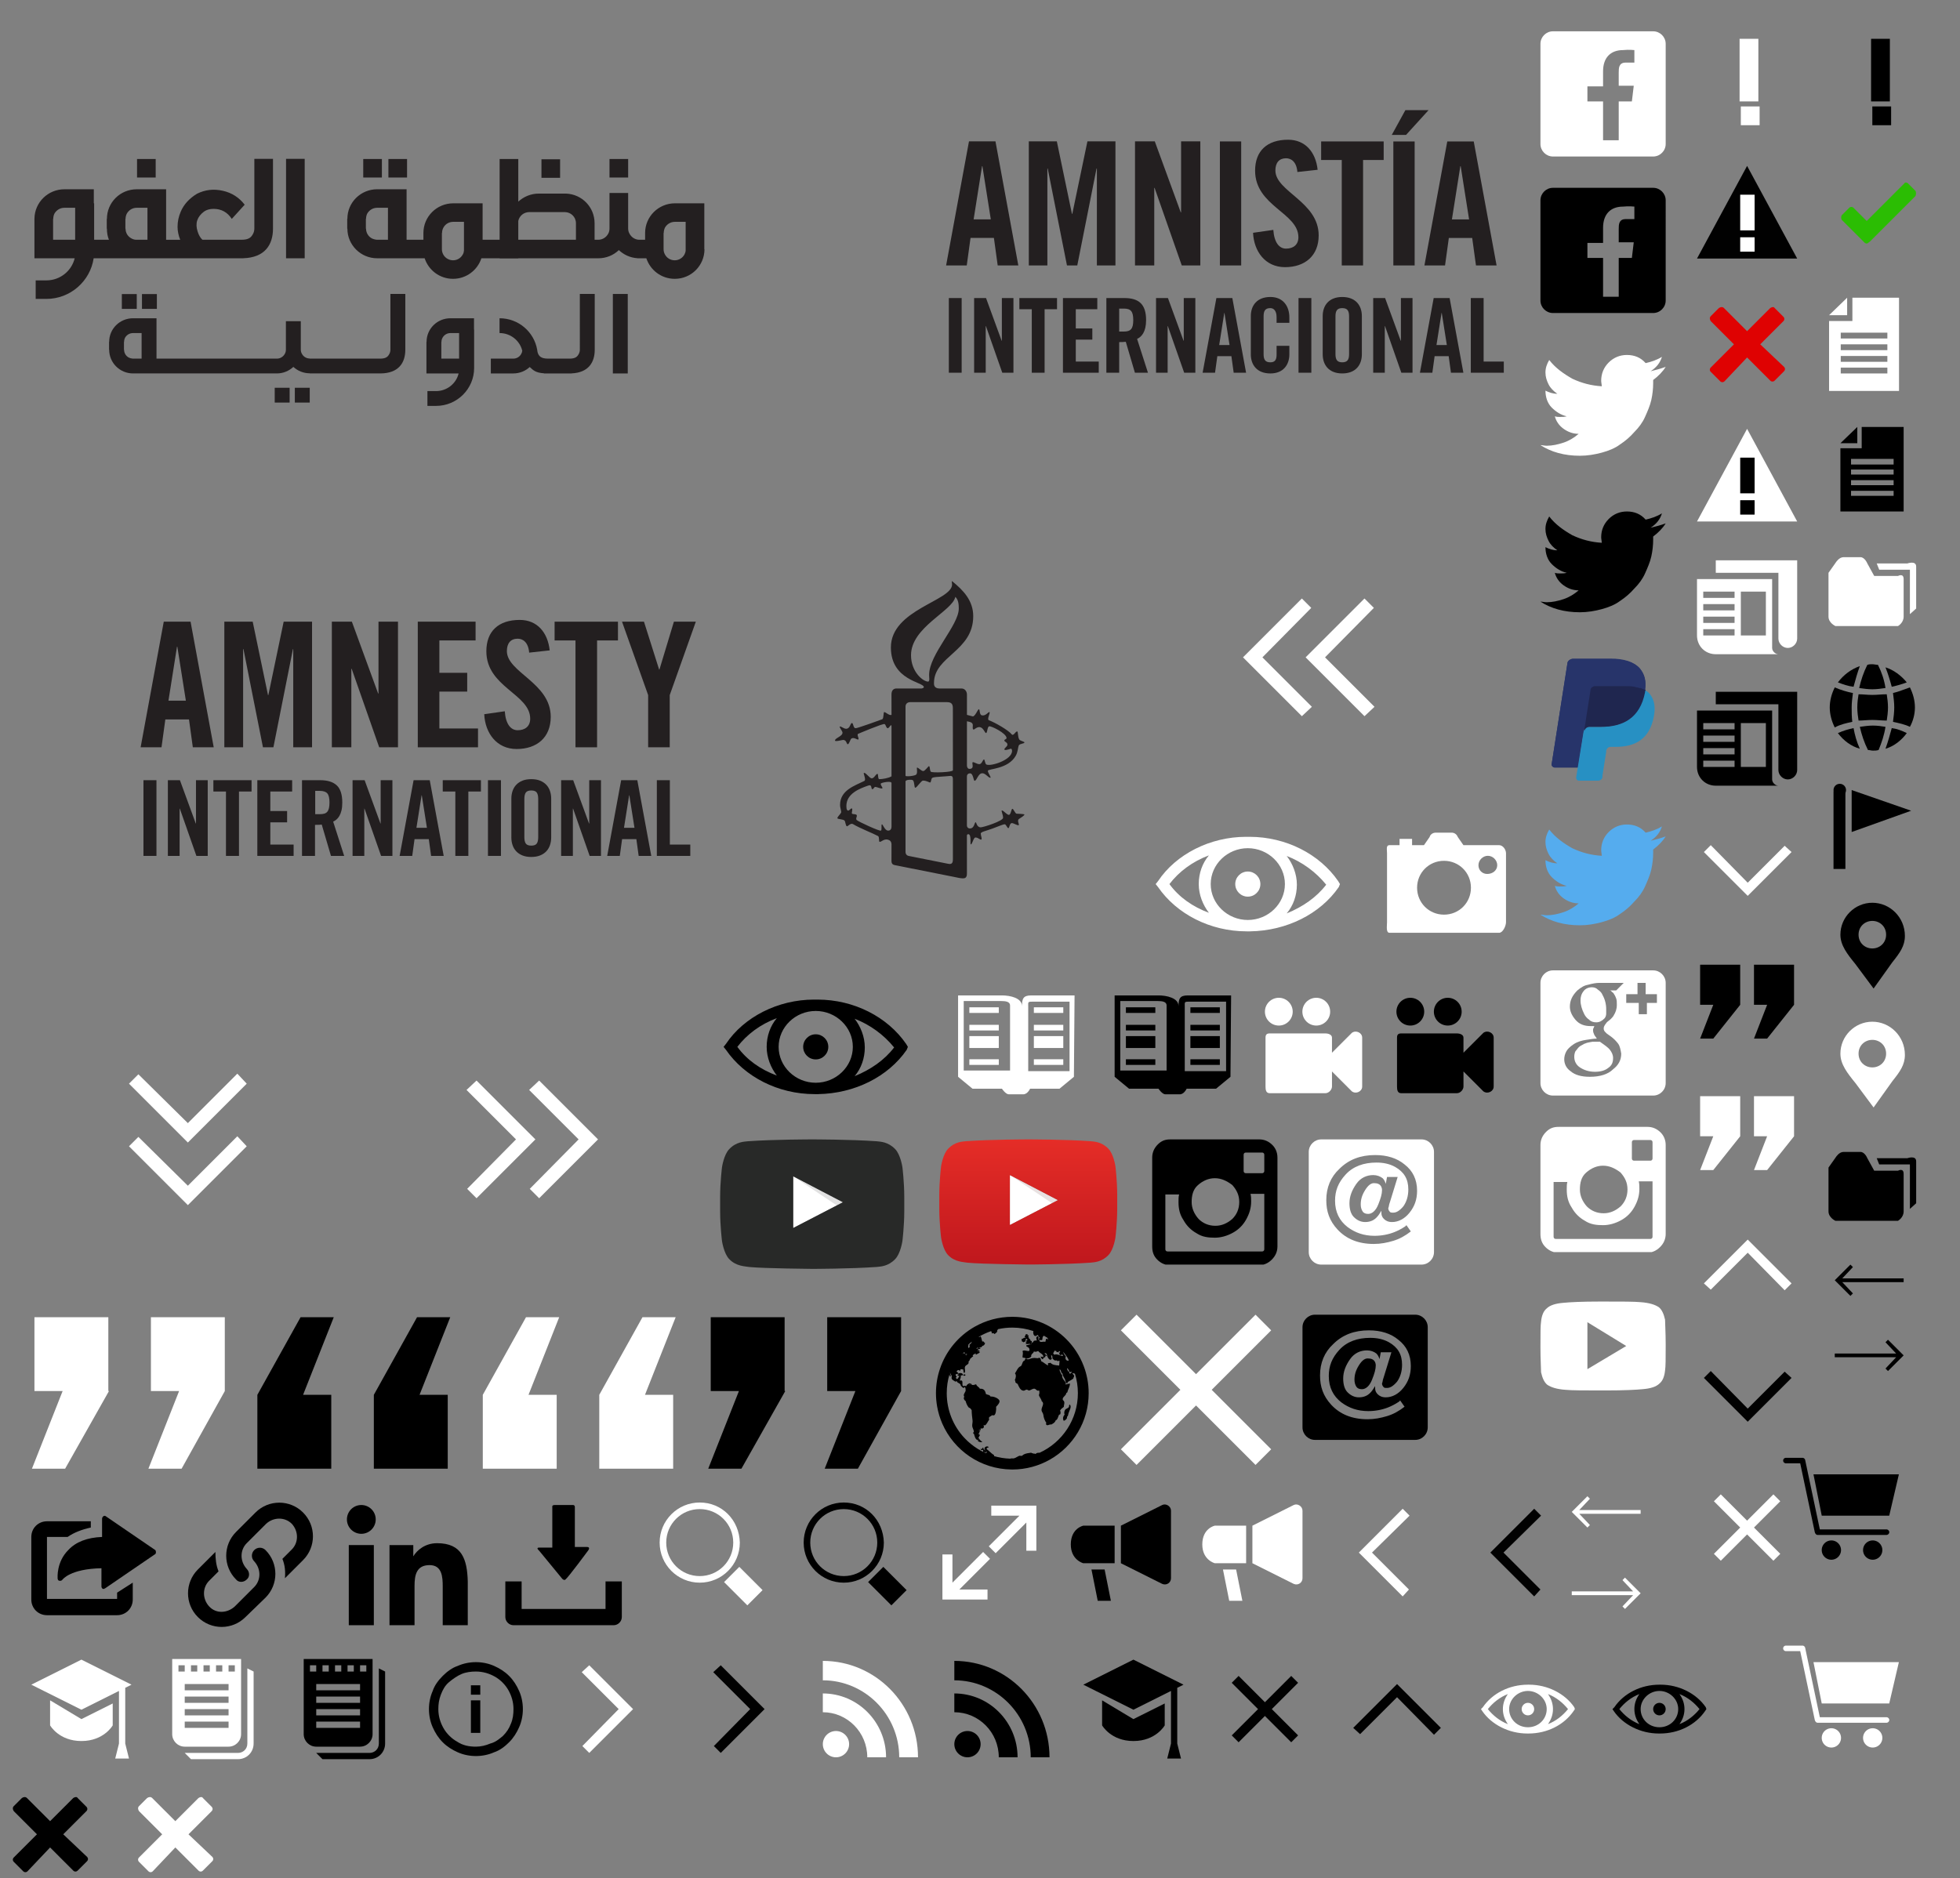 <?xml version="1.0" encoding="UTF-8"?>
<!DOCTYPE svg PUBLIC "-//W3C//DTD SVG 1.1//EN" "http://www.w3.org/Graphics/SVG/1.1/DTD/svg11.dtd">
<svg xmlns="http://www.w3.org/2000/svg" xmlns:xlink="http://www.w3.org/1999/xlink" height="300" viewBox="0 0 313 300" width="313"><rect x="0" y="0" width="313" height="300" fill="#808080" stroke="none"/><svg height="72" viewBox="0 0 124 72" width="124" x="5" y="5">
<rect x="16.885" y="20.398" fill="#231F20" width="2.978" height="2.958"/>
<path fill="#231F20" d="M16.836,36.256h17V36.25c3.486-0.105,4.759-2.183,4.759-4.729v-11.15h-2.978v11.15  c0,0.295-0.073,0.592-0.224,0.864c-0.297,0.541-0.669,0.913-1.836,0.913h-6.232c-0.348-0.32-0.596-0.766-0.769-1.333  c-0.424-1.307-0.075-2.344,1.042-3.183c0.397-0.272,0.893-0.418,1.512-0.418c1.244,0,2.211,0.541,2.905,1.602l2.059-2.268  c-0.893-1.16-2.059-1.901-3.474-2.221c-1.49-0.344-2.854-0.172-4.144,0.471c-1.217,0.739-2.109,1.7-2.605,2.886  c-0.324,0.764-0.497,1.553-0.497,2.392c0,0.691,0.149,1.381,0.423,2.073h-2.25v-8.066h-4.689c-2.656,0-4.765,2.12-4.765,4.734  h-0.024v1.555h0.024c0,0.641,0.1,1.231,0.322,1.776h-2.362v-5.822H9.982v-2.243H5.291c-2.632,0-4.765,2.096-4.791,4.711v6.313h6.428  c-0.497,2.024-2.333,3.529-4.518,3.529H0.699v2.96h1.712c3.822,0,6.999-2.837,7.545-6.489h6.707 M7.003,33.297H3.478v-3.331h0.025  c0-0.319,0.073-0.616,0.199-0.862c0.322-0.543,0.893-0.914,1.588-0.914h1.712V33.297z M15.049,31.521h-0.025v-1.555h0.025  c0-0.295,0.075-0.592,0.199-0.837c0.322-0.568,0.893-0.939,1.588-0.939h1.712v5.107h-1.812c-0.272,0-0.546-0.1-0.767-0.224  C15.422,32.779,15.049,32.211,15.049,31.521"/>
<rect x="40.68" y="20.372" fill="#231F20" width="2.977" height="15.885"/>
<rect x="53.007" y="20.398" fill="#231F20" width="2.978" height="2.958"/>
<rect x="57.026" y="20.398" fill="#231F20" width="2.978" height="2.958"/>
<rect x="81.467" y="20.443" fill="#231F20" width="2.977" height="2.96"/>
<rect x="92.333" y="20.398" fill="#231F20" width="2.978" height="2.958"/>
<path fill="#231F20" d="M107.475,34.802v-7.327h-4.691c-2.63,0-4.764,2.122-4.764,4.736v1.086h-0.922  c-0.67,0-1.266-0.395-1.565-0.963c-0.148-0.248-0.222-0.541-0.222-0.84v-5.672h-2.978v5.672c0,0.322-0.073,0.619-0.222,0.865  c-0.299,0.543-0.893,0.938-1.565,0.938h-0.594v-2.641c0-2.565-2.011-4.637-4.567-4.734h-4.343c-1.266,0-2.408,0.493-3.275,1.282  v-6.809h-2.98v12.901h-2.306v0.002H72.07v-5.822H67.38c-2.629,0-4.764,2.122-4.764,4.736v1.086H59.93V25.23h-4.691  c-2.629,0-4.764,2.096-4.764,4.713H50.45v1.579h0.025c0,2.614,2.135,4.734,4.764,4.734h7.576c0.619,1.899,2.406,3.281,4.518,3.281  h0.024c2.109,0,3.896-1.381,4.518-3.281h2.507v-0.002h0.407v0.027h2.98v-0.027h11.961v0.002h0.818c1.266,0,2.432-0.492,3.277-1.307  c0.793,0.744,1.816,1.219,2.953,1.295v0.012h1.441c0.621,1.899,2.408,3.281,4.518,3.281h0.025c2.63,0,4.74-2.122,4.74-4.734   M56.953,33.297H55.19c-0.299-0.025-0.57-0.1-0.818-0.224c-0.546-0.295-0.918-0.887-0.918-1.552h-0.027v-1.555h0.027  c0-0.32,0.073-0.617,0.197-0.862c0.324-0.543,0.894-0.914,1.588-0.914h1.714V33.297z M69.094,35.023  c-0.025,0.246-0.075,0.444-0.199,0.641c-0.299,0.541-0.869,0.913-1.539,0.913s-1.266-0.371-1.563-0.913  c-0.149-0.271-0.224-0.543-0.224-0.862v-2.591h0.025c0-0.32,0.075-0.592,0.222-0.864c0.299-0.543,0.869-0.913,1.563-0.913h1.714  V35.023z M86.974,33.295h-9.207v-3.009c0.173-0.815,0.894-1.407,1.762-1.407h5.658c0.993,0,1.787,0.789,1.787,1.776V33.295z   M104.496,35.023c-0.024,0.246-0.098,0.444-0.199,0.641c-0.297,0.541-0.893,0.913-1.538,0.913c-0.696,0-1.266-0.371-1.563-0.913  c-0.149-0.271-0.226-0.543-0.226-0.862v-2.591h0.025c0-0.32,0.075-0.592,0.2-0.864c0.322-0.543,0.893-0.913,1.587-0.913h1.712  V35.023z"/>
<rect x="17.671" y="41.973" fill="#231F20" width="2.381" height="2.366"/>
<rect x="14.458" y="41.973" fill="#231F20" width="2.381" height="2.366"/>
<rect x="38.871" y="56.939" fill="#231F20" width="2.381" height="2.365"/>
<rect x="42.083" y="56.939" fill="#231F20" width="2.381" height="2.365"/>
<path fill="#231F20" d="M57.345,50.865c0,0.236-0.058,0.472-0.178,0.69c-0.238,0.435-0.536,0.73-1.468,0.73H44.464v-0.02  c-0.536,0-1.011-0.297-1.251-0.749c-0.119-0.197-0.178-0.433-0.178-0.67v-4.535h-2.379v4.535c0,0.255-0.059,0.491-0.18,0.688  c-0.238,0.433-0.713,0.75-1.249,0.75H19.993v-6.448h-3.751c-2.103,0-3.808,1.677-3.808,3.765h-0.02v1.263h0.02  c0,2.09,1.706,3.785,3.808,3.785h22.985c1.011,0,1.943-0.413,2.619-1.044c0.694,0.631,1.607,1.024,2.619,1.024v0.02h11.274  c2.926-0.015,3.988-1.705,3.988-3.785v-8.912h-2.381 M17.612,52.285h-1.409c-0.238-0.02-0.457-0.079-0.653-0.177  c-0.438-0.238-0.735-0.71-0.735-1.243h-0.02v-1.241h0.02c0-0.256,0.059-0.494,0.16-0.69c0.256-0.433,0.714-0.732,1.268-0.732h1.37  V52.285z"/>
<path fill="#231F20" d="M70.696,45.837h-3.769c-2.103,0-3.807,1.677-3.807,3.765H63.1v5.048h5.137  c-0.377,1.617-1.865,2.82-3.61,2.82h-1.37v2.366h1.37c3.37,0,6.089-2.722,6.089-6.053v-6.151h-0.02 M68.315,52.285h-2.836v-2.661  h0.019c0-0.256,0.061-0.494,0.18-0.69c0.238-0.433,0.714-0.732,1.249-0.732h1.388V52.285z"/>
<path fill="#231F20" d="M87.597,50.865c0,0.236-0.059,0.472-0.18,0.69c-0.239,0.435-0.536,0.73-1.468,0.73h-3.438  c-1.152,0-1.507-0.434-1.667-1.044c-0.02-0.12-0.041-0.238-0.059-0.358v-0.019c-0.497-2.859-2.997-5.028-6.011-5.028v2.365  c1.765,0,3.233,1.204,3.63,2.82c-0.019,0.199-0.08,0.376-0.18,0.533c-0.236,0.435-0.713,0.73-1.247,0.73h-3.593v2.365h3.593  c1.011,0,1.943-0.395,2.617-1.024c0.589,0.548,0.981,0.919,2.281,1.005v0.019h4.4v-0.007c2.709-0.121,3.701-1.768,3.701-3.778  v-8.912h-2.379"/>
<rect x="92.868" y="41.955" fill="#231F20" width="2.381" height="12.697"/>
</svg><svg height="72" viewBox="0 0 107 72" width="107" x="134" y="5">

		<path fill="#231F20" d="M79.267,51.556c0,0.889,0.262,1.317,1.084,1.317c0.824,0,1.088-0.428,1.088-1.317v-6.022    c0-0.889-0.264-1.317-1.088-1.317c-0.822,0-1.084,0.428-1.084,1.317V51.556z M77.227,45.484c0-1.68,0.986-3.046,3.125-3.046    c2.139,0,3.128,1.366,3.128,3.046v6.121c0,1.68-0.99,3.046-3.128,3.046c-2.139,0-3.125-1.366-3.125-3.046V45.484z"/>
		<path fill="#231F20" d="M69.862,46.569v-0.922c0-1.003-0.461-1.431-0.988-1.431c-0.824,0-1.086,0.428-1.086,1.317v6.024    c0,0.889,0.262,1.317,1.086,1.317c0.741,0,0.988-0.428,0.988-1.201V50.24h2.04v1.366c0,1.68-0.988,3.046-3.028,3.046    c-2.141,0-3.126-1.366-3.126-3.046v-6.123c0-1.68,0.986-3.046,3.126-3.046c2.04,0,3.028,1.482,3.028,3.258v0.873H69.862z"/>
		<rect x="17.523" y="42.608" fill="#231F20" width="2.048" height="11.928"/>
		<polygon fill="#231F20" points="21.562,54.536 21.562,42.608 23.462,42.608 25.958,49.431 25.992,49.431 25.992,42.608    27.841,42.608 27.841,54.536 26.057,54.536 23.445,47.085 23.413,47.085 23.413,54.536   "/>
		<polygon fill="#231F20" points="30.769,44.393 28.786,44.393 28.786,42.609 34.8,42.609 34.8,44.393 32.817,44.393 32.817,54.537    30.769,54.537   "/>
		<polygon fill="#231F20" points="35.746,54.536 35.746,42.608 41.232,42.608 41.232,44.392 37.796,44.392 37.796,47.465    40.437,47.465 40.437,49.249 37.796,49.249 37.796,52.754 41.462,52.754 41.462,54.536   "/>
		<path fill="#231F20" d="M44.727,47.96h0.727c1.106,0,1.52-0.414,1.52-1.831c0-1.423-0.414-1.837-1.52-1.837h-0.727V47.96z     M44.727,54.536h-2.048V42.608h2.874c2.297,0,3.471,0.974,3.471,3.521c0,1.914-0.743,2.691-1.437,3.004l1.733,5.403h-2.082    l-1.455-4.94c-0.262,0.035-0.692,0.049-1.057,0.049V54.536z"/>
		<polygon fill="#231F20" points="50.611,54.536 50.611,42.608 52.512,42.608 55.006,49.431 55.039,49.431 55.039,42.608    56.89,42.608 56.89,54.536 55.106,54.536 52.496,47.085 52.463,47.085 52.463,54.536   "/>
		<path fill="#231F20" d="M60.698,50.109h1.652l-0.81-5.123h-0.032L60.698,50.109z M60.035,54.536h-1.983l2.198-11.928h2.545    l2.198,11.928h-1.981l-0.365-2.643H60.4L60.035,54.536z"/>
		<rect x="73.366" y="42.608" fill="#231F20" width="2.048" height="11.928"/>
		<polygon fill="#231F20" points="85.291,54.536 85.291,42.608 87.191,42.608 89.685,49.431 89.717,49.431 89.717,42.608    91.57,42.608 91.57,54.536 89.784,54.536 87.176,47.085 87.142,47.085 87.142,54.536   "/>
		<path fill="#231F20" d="M95.396,50.109h1.654l-0.81-5.123h-0.034L95.396,50.109z M94.736,54.536h-1.983l2.198-11.928h2.545    l2.198,11.928h-1.985l-0.363-2.643h-2.245L94.736,54.536z"/>
		<polygon fill="#231F20" points="100.878,54.536 100.878,42.608 102.925,42.608 102.925,52.754 106.148,52.754 106.148,54.536    "/>
		<rect x="60.809" y="17.592" fill="#231F20" width="3.402" height="19.808"/>
		<path fill="#231F20" d="M73.183,22.475c-0.138-1.701-1.043-2.194-1.812-2.194c-1.096,0-1.699,0.712-1.699,1.948    c0,3.373,6.913,4.993,6.913,10.369c0,3.264-2.196,5.076-5.378,5.076c-3.154,0-4.966-2.525-5.102-5.488l3.237-0.465    c0.138,2.003,0.932,2.991,2.028,2.991c1.181,0,1.977-0.631,1.977-1.812c0-3.923-6.915-4.966-6.915-10.643    c0-3.156,1.922-4.938,5.267-4.938c2.772,0,4.418,2.003,4.719,4.8L73.183,22.475z"/>
		<polygon fill="#231F20" points="80.271,20.555 76.979,20.555 76.979,17.592 86.965,17.592 86.965,20.555 83.673,20.555    83.673,37.4 80.271,37.4   "/>
		<path fill="#231F20" d="M90.538,16.549h-2.279l2.168-3.951h3.702L90.538,16.549z M88.508,17.592h3.402V37.4h-3.402V17.592z"/>
		<path fill="#231F20" d="M96.764,37.398h-3.292l3.649-19.806h4.225l3.649,19.806h-3.292l-0.603-4.388h-3.73L96.764,37.398z     M97.862,30.047h2.742l-1.342-8.504h-0.055L97.862,30.047z"/>
		<path fill="#231F20" d="M21.482,30.042h2.744l-1.344-8.512h-0.053L21.482,30.042z M20.384,37.399h-3.296l3.653-19.821h4.228    l3.651,19.821h-3.294l-0.605-4.394h-3.734L20.384,37.399z"/>
		<polygon fill="#231F20" points="44.13,17.578 44.13,37.399 41.164,37.399 41.164,21.915 41.11,21.915 38.035,37.399    36.387,37.399 33.314,21.915 33.259,21.915 33.259,37.399 30.294,37.399 30.294,17.578 34.769,17.578 37.184,29.163    37.239,29.163 39.656,17.578   "/>
		<polygon fill="#231F20" points="47.253,37.399 47.253,17.578 50.411,17.578 54.557,28.917 54.612,28.917 54.612,17.578    57.685,17.578 57.685,37.399 54.72,37.399 50.383,25.016 50.328,25.016 50.328,37.399   "/>
</svg><svg height="72" viewBox="0 0 107 72" width="107" x="5" y="82">
	<path fill="#231F20" d="M21.902,29.918l1.362-8.617h0.055l1.362,8.617H21.902z M21.153,17.3l-3.696,20.066h3.335l0.611-4.447h3.779   l0.611,4.447h3.337L25.432,17.3H21.153z"/>
	<polygon fill="#231F20" points="33.824,21.691 33.88,21.691 36.992,37.367 38.662,37.367 41.777,21.691 41.828,21.691   41.828,37.367 44.832,37.367 44.832,17.301 40.3,17.301 37.854,29.028 37.798,29.028 35.354,17.301 30.824,17.301 30.824,37.367   33.824,37.367  "/>
	<polygon fill="#231F20" points="55.443,28.777 55.386,28.777 51.191,17.3 47.994,17.3 47.994,37.366 51.106,37.366 51.106,24.833   51.162,24.833 55.554,37.366 58.556,37.366 58.556,17.3 55.443,17.3  "/>
	<polygon fill="#231F20" points="71.335,34.363 65.164,34.363 65.164,28.472 69.61,28.472 69.61,25.47 65.164,25.47 65.164,20.299   70.948,20.299 70.948,17.299 61.717,17.299 61.717,37.367 71.335,37.367  "/>
	<path fill="#231F20" d="M75.945,21.996c0-1.252,0.611-1.975,1.723-1.975c0.779,0,1.695,0.503,1.835,2.226l3.28-0.361   c-0.306-2.837-1.975-4.865-4.782-4.865c-3.391,0-5.334,1.806-5.334,5.003c0,5.756,7.002,6.811,7.002,10.783   c0,1.197-0.806,1.835-2.001,1.835c-1.112,0-1.918-0.999-2.058-3.03l-3.28,0.471c0.14,3.004,1.973,5.559,5.173,5.559   c3.223,0,5.447-1.833,5.447-5.139C82.949,27.057,75.945,25.417,75.945,21.996"/>
	<polygon fill="#231F20" points="86.901,37.367 90.349,37.367 90.349,20.301 93.685,20.301 93.685,17.301 83.566,17.301   83.566,20.301 86.901,20.301  "/>
	<polygon fill="#231F20" points="100.31,24.942 100.257,24.942 97.838,17.301 94.333,17.301 98.504,29.028 98.504,37.367   101.952,37.367 101.952,29.028 106.12,17.301 102.619,17.301  "/>
	<rect x="17.909" y="42.624" fill="#231F20" width="2.076" height="12.092"/>
	<polygon fill="#231F20" points="21.807,54.716 21.807,42.624 23.733,42.624 26.262,49.54 26.296,49.54 26.296,42.624   28.172,42.624 28.172,54.716 26.363,54.716 23.715,47.162 23.684,47.162 23.684,54.716  "/>
	<polygon fill="#231F20" points="31.086,44.432 29.075,44.432 29.075,42.623 35.172,42.623 35.172,44.432 33.163,44.432   33.163,54.717 31.086,54.717  "/>
	<polygon fill="#231F20" points="36.094,54.716 36.094,42.624 41.655,42.624 41.655,44.432 38.169,44.432 38.169,47.549   40.85,47.549 40.85,49.356 38.169,49.356 38.169,52.907 41.889,52.907 41.889,54.716  "/>
	<path fill="#231F20" d="M45.305,54.717h-2.076V42.623h2.914c1.161,0,2.038,0.274,2.63,0.822c0.591,0.546,0.887,1.463,0.887,2.746   c0,0.491-0.041,0.911-0.124,1.256c-0.085,0.347-0.197,0.641-0.335,0.879c-0.14,0.24-0.298,0.434-0.469,0.578   c-0.173,0.146-0.349,0.258-0.528,0.337l1.758,5.476h-2.109l-1.475-5.009c-0.134,0.024-0.3,0.037-0.495,0.041   c-0.195,0.008-0.386,0.01-0.578,0.01V54.717z M45.338,48.05h0.737c0.278,0,0.516-0.028,0.712-0.083   c0.195-0.057,0.355-0.156,0.477-0.302c0.122-0.146,0.213-0.337,0.268-0.578c0.055-0.241,0.085-0.54,0.085-0.897   c0-0.714-0.118-1.202-0.353-1.465s-0.631-0.394-1.189-0.394h-0.737V48.05z"/>
	<polygon fill="#231F20" points="51.302,54.716 51.302,42.624 53.228,42.624 55.757,49.54 55.79,49.54 55.79,42.624 57.667,42.624   57.667,54.716 55.857,54.716 53.21,47.162 53.178,47.162 53.178,54.716  "/>
	<path fill="#231F20" d="M60.831,54.716h-2.011l2.228-12.092h2.58l2.228,12.092h-2.011l-0.369-2.679H61.2L60.831,54.716z    M61.502,50.227h1.674l-0.82-5.192h-0.034L61.502,50.227z"/>
	<polygon fill="#231F20" points="67.715,44.432 65.705,44.432 65.705,42.623 71.802,42.623 71.802,44.432 69.793,44.432   69.793,54.717 67.715,54.717  "/>
	<rect x="72.924" y="42.624" fill="#231F20" width="2.076" height="12.092"/>
	<path fill="#231F20" d="M76.66,45.555c0-0.424,0.063-0.826,0.191-1.206c0.128-0.378,0.323-0.71,0.587-0.988   c0.262-0.28,0.591-0.499,0.988-0.662c0.396-0.162,0.867-0.242,1.415-0.242s1.019,0.081,1.415,0.242   c0.396,0.164,0.725,0.382,0.988,0.662c0.262,0.278,0.457,0.609,0.585,0.988c0.128,0.38,0.193,0.783,0.193,1.206v6.231   c0,0.424-0.065,0.826-0.193,1.204c-0.128,0.38-0.323,0.71-0.585,0.99c-0.262,0.278-0.591,0.499-0.988,0.66   s-0.867,0.244-1.415,0.244s-1.019-0.083-1.415-0.244s-0.725-0.382-0.988-0.66c-0.264-0.28-0.459-0.609-0.587-0.99   c-0.128-0.378-0.191-0.781-0.191-1.204V45.555z M78.736,51.735c0,0.459,0.079,0.796,0.235,1.013   c0.158,0.219,0.447,0.327,0.871,0.327s0.714-0.108,0.871-0.327c0.156-0.217,0.235-0.554,0.235-1.013v-6.129   c0-0.459-0.079-0.796-0.235-1.013c-0.158-0.219-0.447-0.327-0.871-0.327s-0.714,0.108-0.871,0.327   c-0.156,0.217-0.235,0.554-0.235,1.013V51.735z"/>
	<polygon fill="#231F20" points="84.608,54.716 84.608,42.624 86.534,42.624 89.063,49.54 89.097,49.54 89.097,42.624   90.974,42.624 90.974,54.716 89.164,54.716 86.517,47.162 86.485,47.162 86.485,54.716  "/>
	<path fill="#231F20" d="M93.978,54.716h-2.011l2.228-12.092h2.58l2.228,12.092h-2.011l-0.369-2.679h-2.277L93.978,54.716z    M94.648,50.227h1.674l-0.82-5.192h-0.034L94.648,50.227z"/>
	<polygon fill="#231F20" points="99.893,54.716 99.893,42.624 101.971,42.624 101.971,52.907 105.235,52.907 105.235,54.716  "/>
</svg><svg height="72" viewBox="0 0 62 72" width="62" x="117" y="82">
<g>
	<path fill="#231F20" d="M40.526,40.123c-0.227-0.099-0.256-0.81-0.386-0.81c-0.197,0-0.298,0.647-0.68,0.743   c-0.394,0.067-0.976-0.42-1.141-0.294c-0.164,0.134,0.367,1.055-0.509,1.055c-0.262,0-0.396-0.298-0.396-0.524v-7.075   c0,0,0.03-0.01,0.422,0.087c0.258,0.067,0.518,0.195,0.518,0.554c0,0.191-0.069,0.582,0.063,0.649   c0.136,0.067,0.227-0.067,0.294-0.099c1.199-0.875,1.492,0.68,1.751,0.68c0.229,0,0.197-1.068,0.52-1.068   c0.262-0.101,2.76,1.102,2.76,1.883c0,0.162-0.327,0.191-0.355,0.357c-0.032,0.229,0.584,0.323,0.485,0.747   c-0.035,0.262-0.617,0.585-0.457,0.745c0.168,0.164,0.946-0.16,1.011-0.16c0.162,0,0.191,0.256,0.191,0.355   C44.617,39.378,41.276,40.45,40.526,40.123 M31.632,41.255c-0.195-0.319-0.099-0.873-0.292-0.873c-0.097,0-0.615,0.781-0.911,0.781   c-0.29,0-0.777-0.554-0.972-0.554c-0.13,0,0.13,0.781-0.13,1.102c-0.164,0.229-1.721,0.396-1.721,0.199V30.87   c0-0.518,0.392-0.714,0.745-0.714l5.811-0.002c0.712,0,1.005,0.225,1.005,0.972l0.006,9.908   C35.174,41.357,31.76,41.487,31.632,41.255 M35.172,55.249c0,0.684-0.231,0.844-0.812,0.716l-6.2-1.234   c-0.359-0.063-0.554-0.292-0.554-0.68V42.818c0-0.292,1.007-0.325,1.169-0.195c0.294,0.26,0.195,1.201,0.388,1.201   c0.262,0,0.942-1.137,1.236-1.137c0.617,0,1.037,0.357,1.167,0.294c0.132-0.067,0.132-0.585,0.292-0.716   c0.227-0.158,0.909-0.158,1.266-0.197c0.587-0.032,1.658-0.128,1.658-0.128c0.422,0,0.39,0.296,0.39,0.913V55.249z M28.484,22.657   c0-4.481,6.624-7.045,7.077-9.318c0.487,0.455,0.552,1.201,0.552,1.851c0,2.726-4.739,7.304-4.739,10.615   c0,0.359,0.032,0.453,0.032,0.682c0,0.323-0.13,0.39-0.193,0.39C30.429,26.878,28.484,25.35,28.484,22.657 M24.815,50.674   c-0.518,0-0.844-1.041-0.974-1.005c-0.162,0.034,0.035,0.875-0.162,1.005c-0.162,0.16-3.604-1.429-3.864-1.685   c-0.229-0.229,0.099-0.552,0-0.781c-0.065-0.195-0.587-0.132-0.745-0.231c-0.132-0.128,0.158-0.716-0.032-0.842   c-0.168-0.099-0.52,0.585-0.749,0.256c-0.101-0.13-0.128-0.355-0.128-0.647c0-1.981,2.107-2.791,3.538-3.278   c0.582-0.197,0.384,0.55,0.582,0.584c0.227,0.065,0.26-0.357,0.52-0.357c0.197,0,0.944,0.357,1.104,0.227   c0.13-0.097-0.388-0.584-0.227-0.779c0.197-0.162,1.703-0.446,1.689-0.059l0.004,6.937C25.373,50.747,24.815,50.674,24.815,50.674    M45.204,38.726c0.357-0.615,0.357-1.362,0.487-1.656c0.191-0.323,0.907-0.26,0.907-0.487c0-0.095-0.518-0.225-0.716-0.355   c-0.384-0.227-0.254-1.396-0.449-1.396c-0.296,0-0.587,0.81-0.881,0.455c-0.516-0.651-2.661-1.885-3.633-2.241   c-0.359-0.13,0.26-1.201,0.099-1.301c-0.164-0.097-0.585,0.653-1.202,0.522c-0.487-0.099-0.26-0.976-0.52-0.976   c-0.13,0-0.619,1.234-0.976,1.135c-0.39-0.097-0.905-0.237-0.905-0.237v-3.235c0-0.552-0.371-0.98-0.848-0.976h-3.507   c-0.974,0-0.909-0.714-0.909-0.877c0-4.317,6.267-5.031,6.267-10.679c0-2.468-1.557-4.124-3.375-5.587c-0.101-0.063,0,0.359,0,0.52   c0,2.63-9.774,3.994-9.774,10.065c0,5.289,5.261,5.516,5.261,6.33c0,0.162-0.323,0.227-0.357,0.227h-4.025   c-0.422,0-0.789,0.26-0.783,0.968l0.004,3.253c-0.392,0.13-0.909-0.455-1.171-0.455c-0.13,0-0.063,1.007-0.292,1.139   c-0.195,0.095-3.862,1.394-4.191,1.427c-0.515,0.097-0.384-0.812-0.676-0.812c-0.264,0-0.264,0.909-0.913,0.909   c-0.388,0-0.712-0.359-1.003-0.359c-0.195,0,0.42,0.749,0.42,0.974c0,0.619-1.199,0.844-1.199,1.268   c0,0.227,1.134-0.097,1.297-0.097c0.584,0,0.52,0.684,0.743,0.684c0.229,0,0.39-0.785,0.587-0.911   c0.386-0.227,0.844,0.162,1.039,0.162c0.323,0-0.26-0.781,0.034-0.911c0,0,3.956-1.685,4.219-1.557   c0.227,0.132,0.197,0.52,0.455,0.651c0.258,0.128,0.651-0.909,0.651-0.262v7.956c-0.457,0.288-1.431,0.455-1.952,0.455   c-0.256,0-0.13-0.846-0.292-0.846c-0.26,0-0.52,0.714-0.909,0.714c-0.357,0-0.875-0.875-1.23-0.875   c-0.227,0,0.418,1.102,0.03,1.297c-1.496,0.749-3.864,1.463-3.864,3.828c0,0.491,0.262,1.078,0.16,1.234   c-0.093,0.231-0.611,0.684-0.582,0.879c0,0.195,0.974,0.128,1.171,0.424c0.095,0.158,0.162,0.873,0.359,0.873   c0.158,0,0.58-0.55,0.94-0.357c1.133,0.684,3.113,1.427,4.025,1.92c0.223,0.13,0.095,0.842,0.223,0.907   c0.262,0.13,0.779-0.682,1.595-0.229c0.164,0.067,0.325,0.327,0.325,0.619l-0.004,2.655c0,0.487,0.225,0.615,0.487,0.68   l9.679,1.926c0,0,0.86,0.193,1.151,0.193c0.337,0.014,0.755-0.002,0.731-0.816l-0.004-6.034c0-0.061,0.077-0.209,0.207-0.209   c0.568-0.002,0.282,1.636,0.41,1.636c0.258,0,0.422-1.104,0.749-1.104c0.453,0,0.749,0.422,0.938,0.325   c0.164-0.097-0.093-0.619-0.093-0.944c0-0.29,0.84-0.42,1.881-0.81c0.909-0.321,1.656-0.68,1.95-0.68   c0.225,0,0.384,0.615,0.584,0.615c0.162,0,0.193-0.808,0.552-0.808c0.29,0,0.938,0.451,1.104,0.321   c0.128-0.095-0.325-0.714,0.03-0.976c0.262-0.162,0.877-0.548,0.877-0.712c0-0.097-1.201-0.132-1.266-0.132   c-0.227-0.063-0.487-0.777-0.653-0.777c-0.187,0-0.187,0.714-0.483,0.94c-0.262,0.193-0.909-0.682-1.199-0.682   c-0.166,0,0.191,0.651,0.191,1.173c0,0.516-3.146,1.524-3.568,1.524c-0.651,0-0.684-0.812-0.814-0.812   c-0.195,0-0.189,0.992-0.907,0.992c-0.359,0-0.487-0.268-0.487-0.461v-7.795c0-0.223,0.065-0.526,0.487-0.544   c0.534-0.024,0.548,1.185,0.743,1.185c0.357,0,0.554-1.201,1.234-1.201c0.52,0,0.942,0.716,1.268,0.716   c0.227,0-0.388-0.747-0.388-1.106C40.757,40.772,43.97,40.902,45.204,38.726"/>
</g>
</svg><svg height="46" viewBox="0 0 50 46" width="50" x="184" y="82">
<path fill="#FFFFFF" d="M23.9,13.6l1.5,1.5L17.6,23l7.9,7.9l-1.6,1.5L14.5,23L23.9,13.6z"/>
<path fill="#FFFFFF" d="M33.9,13.6l1.5,1.5L27.6,23l7.9,7.9l-1.6,1.5L24.5,23L33.9,13.6z"/>
</svg><svg height="46" viewBox="0 0 50 46" width="50" x="5" y="159">
<path fill="#FFFFFF" d="M15.6,24.1l1.5-1.5l7.9,7.8l7.9-7.9l1.5,1.6L25,33.5L15.6,24.1z"/>
<path fill="#FFFFFF" d="M15.6,14.1l1.5-1.5l7.9,7.8l7.9-7.9l1.5,1.6L25,23.5L15.6,14.1z"/>
</svg><svg height="46" viewBox="0 0 50 46" width="50" x="60" y="159">
<path fill="#FFFFFF" d="M26.1,32.4l-1.5-1.5l7.8-7.9l-7.9-7.9l1.6-1.5l9.4,9.4L26.1,32.4z"/>
<path fill="#FFFFFF" d="M16.1,32.4l-1.5-1.5l7.8-7.9l-7.9-7.9l1.6-1.5l9.4,9.4L16.1,32.4z"/>
</svg><svg height="17.2" viewBox="0 0 32 18" width="31.3" x="184" y="133">
<circle fill="#FFFFFF" cx="15.6" cy="8.6" r="2.1"/>
<path fill="#FFFFFF" d="M30.7,8.1c-3.1-4.5-8.7-7.4-14.8-7.4c-0.1,0-0.2,0-0.3,0s-0.2,0-0.3,0C9.3,0.7,3.6,3.6,0.6,8.1L0.2,8.6  l0.4,0.5c3.1,4.5,8.7,7.4,14.8,7.4c0.1,0,0.2,0,0.3,0s0.2,0,0.3,0c6.1-0.1,11.7-2.9,14.8-7.4L31,8.6L30.7,8.1z M15.6,14.6  c-3.4,0-6.2-2.7-6.2-6s2.8-6,6.2-6s6.2,2.7,6.2,6S19,14.6,15.6,14.6z M2.5,8.6c1.6-2.1,3.9-3.8,6.6-4.8C8,5.1,7.4,6.8,7.4,8.6  s0.7,3.5,1.7,4.8C6.4,12.4,4.1,10.8,2.5,8.6z M22.1,13.5c1.1-1.3,1.7-3,1.7-4.8s-0.7-3.5-1.7-4.8c2.6,1,4.9,2.7,6.6,4.8  C27.1,10.8,24.8,12.4,22.1,13.5z"/>
</svg><svg height="17.2" viewBox="0 0 32 18" width="31.3" x="115" y="159">
<circle fill="#000000" cx="15.6" cy="8.6" r="2.1"/>
<path fill="#000000" d="M30.7,8.1c-3.1-4.5-8.7-7.4-14.8-7.4c-0.1,0-0.2,0-0.3,0s-0.2,0-0.3,0C9.3,0.7,3.6,3.6,0.6,8.1L0.2,8.6  l0.4,0.5c3.1,4.5,8.7,7.4,14.8,7.4c0.1,0,0.2,0,0.3,0s0.2,0,0.3,0c6.1-0.1,11.7-2.9,14.8-7.4L31,8.6L30.7,8.1z M15.6,14.6  c-3.4,0-6.2-2.7-6.2-6s2.8-6,6.2-6s6.2,2.7,6.2,6S19,14.6,15.6,14.6z M2.5,8.6c1.6-2.1,3.9-3.8,6.6-4.8C8,5.1,7.4,6.8,7.4,8.6  s0.7,3.5,1.7,4.8C6.4,12.4,4.1,10.8,2.5,8.6z M22.1,13.5c1.1-1.3,1.7-3,1.7-4.8s-0.7-3.5-1.7-4.8c2.6,1,4.9,2.7,6.6,4.8  C27.1,10.8,24.8,12.4,22.1,13.5z"/>
</svg><svg height="25" viewBox="0 0 31 25" width="31" x="5" y="210">
<g>
	<path fill="#ffffff" d="M12.4,12.2L5.4,24.6H0.1L5,12.2H0.5V0.4h11.8V12.2z M30.9,12.2L24,24.6h-5.3l4.9-12.4h-4.5V0.4h11.8V12.2z"/>
</g>
</svg><svg height="25" viewBox="0 0 31 25" width="31" x="41" y="210">
<g>
	<path d="M0.1,12.8L7,0.4h5.3L7.4,12.8h4.5v11.8H0.1V12.8z M18.7,12.8l6.9-12.4h5.3L26,12.8h4.5v11.8H18.7V12.8z"/>
</g>
</svg><svg height="25" viewBox="0 0 31 25" width="31" x="77" y="210">
<g>
	<path fill="#ffffff" d="M0.1,12.8L7,0.4h5.3L7.4,12.8h4.5v11.8H0.1V12.8z M18.7,12.8l6.9-12.4h5.3L26,12.8h4.5v11.8H18.7V12.8z"/>
</g>
</svg><svg height="25" viewBox="0 0 31 25" width="31" x="113" y="210">
<g>
	<path d="M12.4,12.2L5.4,24.6H0.1L5,12.2H0.5V0.4h11.8V12.2z M30.9,12.2L24,24.6h-5.3l4.9-12.4h-4.5V0.4h11.8V12.2z"/>
</g>
</svg><svg height="21" viewBox="0 0 30 21" width="30" x="115" y="182">
    <!-- Generator: Sketch 44 (41411) - http://www.bohemiancoding.com/sketch -->
    <title>youtube-play-dark</title>
    <desc>Created with Sketch.</desc>
    <defs/>
    <g id="Page-1" stroke="none" stroke-width="1" fill="none" fill-rule="evenodd">
        <g id="youtube-play-dark" fill-rule="nonzero">
            <polygon id="Shape" fill="#FFFFFF" points="11.667 14.156 19.613 10.039 11.667 5.893"/>
            <polygon id="Shape" fill="#000000" opacity="0.12" points="11.667 5.893 18.634 10.547 19.613 10.039"/>
            <path d="M29.113,4.462 C29.113,4.462 28.825,2.435 27.945,1.543 C26.827,0.372 25.572,0.366 24.998,0.297 C20.883,0 14.71,0 14.71,0 L14.698,0 C14.698,0 8.525,0 4.409,0.297 C3.836,0.366 2.582,0.372 1.463,1.543 C0.582,2.435 0.295,4.462 0.295,4.462 C0.295,4.462 0,6.842 0,9.221 L0,11.452 C0,13.832 0.295,16.212 0.295,16.212 C0.295,16.212 0.582,18.238 1.463,19.131 C2.582,20.302 4.051,20.265 4.705,20.388 C7.058,20.614 14.704,20.683 14.704,20.683 C14.704,20.683 20.883,20.674 24.998,20.376 C25.574,20.308 26.827,20.302 27.945,19.131 C28.825,18.238 29.113,16.212 29.113,16.212 C29.113,16.212 29.407,13.832 29.407,11.452 L29.407,9.221 C29.408,6.842 29.113,4.462 29.113,4.462 Z M11.667,14.156 L11.667,5.893 L19.613,10.039 L11.667,14.156 Z" id="Shape" fill="#282928"/>
        </g>
    </g>
</svg><svg height="20" viewBox="0 0 29 20" width="29" x="150" y="182">
    <!-- Generator: Sketch 44 (41411) - http://www.bohemiancoding.com/sketch -->
    <title>youtube-play-red</title>
    <desc>Created with Sketch.</desc>
    <defs>
        <linearGradient x1="50.001%" y1="0%" x2="50.001%" y2="100%" id="linearGradient-1">
            <stop stop-color="#E52D27" offset="0%"/>
            <stop stop-color="#BF171D" offset="100%"/>
        </linearGradient>
    </defs>
    <g id="Page-1" stroke="none" stroke-width="1" fill="none" fill-rule="evenodd">
        <g id="youtube-play-red">
            <polygon id="Shape" fill="#FFFFFF" fill-rule="nonzero" points="11.272 13.677 18.949 9.7 11.272 5.694"/>
            <polygon id="Shape" fill="#420000" opacity="0.12" points="11.272 5.694 18.004 10.19 18.949 9.7"/>
            <path d="M28.129,4.311 C28.129,4.311 27.851,2.353 27,1.491 C25.92,0.359 24.707,0.353 24.153,0.287 C20.177,0 14.213,0 14.213,0 L14.201,0 C14.201,0 8.236,0 4.26,0.287 C3.706,0.353 2.494,0.359 1.413,1.491 C0.563,2.353 0.285,4.311 0.285,4.311 C0.285,4.311 0,6.61 0,8.91 L0,11.065 C0,13.364 0.285,15.664 0.285,15.664 C0.285,15.664 0.563,17.622 1.413,18.484 C2.494,19.616 3.914,19.58 4.546,19.698 C6.819,19.917 14.207,19.984 14.207,19.984 C14.207,19.984 20.177,19.975 24.153,19.687 C24.709,19.621 25.919,19.616 27,18.484 C27.851,17.622 28.129,15.664 28.129,15.664 C28.129,15.664 28.413,13.364 28.413,11.065 L28.413,8.91 C28.413,6.61 28.129,4.311 28.129,4.311 Z M11.272,13.677 L11.272,5.694 L18.949,9.7 L11.272,13.677 Z" id="Shape" fill="url(#linearGradient-1)" fill-rule="nonzero"/>
        </g>
    </g>
</svg><svg height="25" viewBox="0 0 25 25" width="25" x="149" y="210"><defs id="defs3348"/><g transform="matrix(0.271,0,0,0.271,-0.89,-1.016)" id="g3338"><path id="path3340" d="m 21.207,39.091 c 0,0.174 0,0.336 0,0.511 0.395,0.278 1.323,0.186 1.161,-0.511 -0.221,-0.187 -0.952,-0.187 -1.161,0 z"/><path id="path3342" d="m 82.124,64.929 c 0.012,-0.371 0.186,-0.545 0.104,-0.998 0.674,-0.487 0.615,-1.068 0.882,-2.078 0.396,-1.485 2.183,-4.016 0.662,-5.153 -0.558,0.511 -0.162,0.917 -0.441,1.428 -0.452,0.848 -1.694,0.952 -2.193,1.648 -0.546,0.766 -0.72,2.159 -0.325,2.855 -0.801,0.894 -1.288,2.274 -0.558,3.609 1.011,-0.046 1.312,-0.812 1.869,-1.311 z"/><path id="path3344" d="M 92.037,33.937 C 89.75,27.948 86.233,22.565 81.776,18.125 73.731,10.109 62.67,5.123 50.436,5.002 c -0.151,0 -0.29,-0.006 -0.43,-0.006 -8.091,0 -15.671,2.147 -22.229,5.873 -9.542,5.438 -16.901,14.257 -20.441,24.832 -1.497,4.457 -2.321,9.228 -2.333,14.185 0,0.046 0,0.069 0,0.115 0,2.658 0.244,5.271 0.685,7.812 0.615,3.517 1.637,6.883 3.019,10.075 6.87,15.822 22.553,26.919 40.857,27.105 0.151,0 0.29,0.011 0.441,0.011 8.067,0 15.624,-2.136 22.171,-5.85 13.627,-7.73 22.82,-22.368 22.82,-39.153 C 94.997,44.337 93.94,38.928 92.037,33.937 Z M 63.761,85.822 c -0.673,-0.081 -0.882,-0.429 -1.474,-0.104 0.022,-0.58 -1.011,-0.104 -1.057,-0.638 -1.672,0.221 -3.238,0.395 -4.504,1.056 -0.464,0.244 -0.801,0.743 -1.266,0.848 -0.312,0.058 -0.754,-0.15 -1.056,-0.104 -0.929,0.116 -2.473,1.393 -3.563,1.579 -0.499,0.069 -1.01,-0.07 -1.591,0 -0.127,0.058 -0.278,0.104 -0.418,0.162 -3.354,-0.104 -6.593,-0.627 -9.669,-1.532 0.081,-0.128 0.174,-0.255 0.116,-0.534 -1.66,-0.998 -2.832,-2.483 -4.411,-3.575 -0.034,-0.801 0.639,-0.894 1.266,-1.044 -0.418,-0.999 -2.612,-0.569 -2.519,0.835 0.022,0.477 0.359,0.441 0.417,1.057 -0.476,-0.221 -0.545,-0.859 -1.16,-0.94 0.29,-0.197 0.243,-0.72 -0.209,-0.743 -0.487,-0.093 -0.197,0.581 -0.418,0.743 -0.522,0 -0.511,-0.116 -0.94,0 0.047,0.65 0.905,0.871 1.358,0.522 0.221,0.371 0.221,0.569 0,0.952 0.395,0.58 1.369,0.522 1.996,0.406 0.209,0.034 -0.022,-0.29 -0.104,-0.313 0.221,-0.278 0.465,0.302 0.522,0.534 -0.313,0.139 -0.639,0.209 -0.951,0.243 -1.104,-0.499 -2.171,-1.045 -3.216,-1.637 -0.116,-0.255 -0.395,-0.359 -0.708,-0.418 l 0,0 c -0.221,-0.116 -0.43,-0.255 -0.639,-0.383 0,0 0,0 0,-0.012 -0.012,0 -0.012,0 -0.034,-0.012 -2.821,-1.764 -5.387,-3.877 -7.661,-6.291 -0.07,-0.14 -0.175,-0.255 -0.302,-0.313 C 15.228,69.283 11.363,60.09 11.363,50.002 c 0,-3.842 0.557,-7.544 1.602,-11.05 0.15,0.441 0.128,1.057 0.487,1.288 0.639,-0.383 -0.081,-1.462 -0.186,-2.217 0,-0.023 0.012,-0.058 0.023,-0.081 0.243,0.673 0.812,1.276 0.998,1.984 0.104,0.406 -0.14,0.686 -0.104,1.045 0.128,1.254 1.103,1.394 2.205,2.217 0.522,0.128 0.441,-0.324 0.836,-0.312 0.302,1.404 2.356,1.079 2.426,2.716 0.209,0.348 0.697,0.418 0.72,0.951 0.558,-0.104 0.499,0.406 1.161,0.43 0.197,-0.162 0.023,-0.685 0.418,-0.639 0.534,0.453 0.568,1.405 0.522,2.415 -0.384,0.963 -1.684,2.345 -0.731,3.366 -0.812,0.836 0.046,2.193 0.731,2.519 0.406,1.532 1.01,2.844 1.892,3.877 0.883,0.186 1.23,0.882 1.684,1.475 0.012,2.229 0.302,4.155 0.522,6.094 0.139,1.057 -0.244,2.112 -0.197,3.146 0.058,1.428 1.114,2.356 0.939,3.889 -0.174,0.012 -0.406,-0.047 -0.418,0.104 -0.174,0.639 0.406,0.499 0.522,0.848 0.453,1.497 0.767,3.146 2.206,3.668 0.325,0.046 0.081,-0.488 0.325,-0.511 0.104,-0.279 0.034,0.894 -0.313,0.836 0.452,0.661 1.856,1.032 2.728,0.73 -0.929,-0.673 -1.788,-1.428 -2.311,-2.519 0.303,-0.464 0.569,-0.975 0.836,-1.463 -0.058,-0.511 -0.592,-0.522 -0.836,-0.847 -0.093,-0.441 0.465,-0.232 0.627,-0.418 -0.162,-0.151 -0.093,-0.534 -0.104,-0.848 0.128,-0.14 0.511,-0.035 0.522,-0.313 0.047,-0.522 -0.836,-0.14 -0.731,-0.731 0.268,0.093 0.558,0.14 0.94,0.104 0.174,-0.359 0,-0.696 0,-1.044 1.556,0.533 2.438,-0.639 1.684,-1.788 0.302,0.012 0.685,-0.058 0.847,0.104 1.23,-0.72 1.637,-2.275 2.52,-3.366 0.034,-0.487 -0.197,-0.72 -0.104,-1.254 0.395,-0.649 1.242,-0.847 1.775,-1.369 0.477,-0.047 0.895,0.15 1.266,0 0.963,-0.384 1.358,-3.354 1.161,-5.038 0.395,-0.313 2.414,-2.391 1.984,-3.575 -0.464,-1.3 -3.319,-2.635 -5.246,-2.414 -0.488,-1.126 -1.765,-0.976 -2.729,-1.475 -0.359,-1.88 -1.138,-3.343 -3.575,-3.146 -0.476,-1.045 -1.961,-1.463 -2.101,-2.519 -0.674,-0.081 -1.138,0.047 -1.358,0.418 -0.395,-0.256 -0.592,-0.14 -1.16,-0.104 -0.187,-0.383 -0.593,-0.522 -0.731,-0.94 -0.487,0 -0.441,0.349 -0.639,-0.116 -0.87,0.395 -1.741,0.778 -1.996,1.787 -0.384,-0.197 -1.23,-0.464 -1.881,0 -1.126,-0.916 0.696,-4.085 -1.996,-3.261 0.197,-0.871 0.568,-1.591 0.73,-2.508 -0.127,-0.093 -0.255,-0.139 -0.359,-0.186 0.302,-0.383 0.801,-0.557 1.556,-0.487 0,-1.451 -1.567,-1.475 -2.705,-1.149 -0.186,-0.337 -0.627,-0.731 -1.149,-1.079 0.256,-0.418 0.604,-0.731 1.08,-0.883 0.511,-0.046 0.522,0.395 0.952,0.418 0.278,-0.104 0.348,-0.43 0.312,-0.847 0.802,-0.163 0.895,0.186 1.579,0 0.093,0.882 0.278,1.694 0.627,2.31 1.184,-1.045 -0.163,-2.855 0.627,-4.086 0.58,-0.894 1.671,-0.894 1.996,-1.996 0.059,-0.349 -0.069,-0.488 -0.104,-0.731 0.627,-0.395 0.812,-1.23 1.161,-1.904 0.673,-0.231 0.858,-0.951 1.566,-1.148 0.14,-0.418 -0.336,-0.209 -0.209,-0.627 0.302,-0.674 1.22,-0.755 1.684,-1.254 0.14,0.162 -0.093,0.615 0.209,0.836 0.673,-0.476 1.567,-0.743 2.205,-1.266 0.093,-0.464 -0.186,-0.58 -0.522,-0.627 0.012,-0.302 0.441,-0.186 0.418,-0.521 -0.069,-0.372 -0.801,-0.116 -1.044,-0.313 0.081,-0.932 0.975,-0.418 1.566,-0.836 0.104,-0.525 -0.661,-0.183 -0.836,-0.427 0.65,-0.36 1.8,-0.232 1.893,-1.161 0.94,-0.139 1.428,-0.736 1.671,-1.572 -0.046,-0.54 -0.812,-0.36 -0.73,-1.051 -0.384,0.035 -0.686,-0.018 -0.94,-0.099 -0.244,-1.021 -0.511,-2.014 -0.848,-2.948 -0.302,0.041 -0.487,0.191 -0.639,0.383 -0.022,-0.012 -0.034,-0.029 -0.058,-0.035 -0.104,0.14 -0.349,0.094 -0.546,-0.028 2.275,-1.358 4.701,-2.49 7.255,-3.366 0.116,0.15 0.244,0.296 0.499,0.319 -0.197,0.435 -0.209,0.615 0.104,0.939 0.43,0.082 0.604,-0.099 0.952,-0.099 0.209,0.14 0.267,0.436 0.522,0.522 0.801,-0.493 1.903,-1.213 1.578,-2.205 0.256,-0.128 0.396,-0.383 0.511,-0.662 2.717,-0.604 5.525,-0.923 8.416,-0.923 4.353,0 8.531,0.731 12.443,2.061 -0.349,1.01 0.069,2.728 0.998,2.885 0.72,0.122 0.894,-0.447 1.684,-0.627 0.162,0.737 0.627,1.189 1.044,1.678 0.023,0.517 -0.777,0.203 -0.626,0.841 0.209,0.645 1.647,0.662 2.101,0.418 0.128,-0.923 0.081,-2.014 0.848,-2.31 0.012,-0.093 0.012,-0.174 0,-0.238 0.731,0.4 1.439,0.824 2.136,1.271 0.116,0.342 0.476,0.568 0.487,1.073 -0.499,0.029 -0.325,-0.598 -0.848,-0.528 -0.685,0.215 -0.499,1.312 -0.836,1.893 -1.265,-0.465 -2.402,0.54 -3.459,-0.424 0.325,-0.708 -0.464,-0.667 -0.742,-1.051 0.278,-0.754 0.313,-1.103 0,-1.886 -1.405,0.075 -1.219,1.59 -0.731,2.519 -0.465,0.041 -1.23,0.012 -1.788,0.215 -0.359,0.412 -0.418,1.126 -1.265,1.051 -0.325,-0.29 0.359,-0.522 0,-0.848 -0.151,-0.203 -0.534,-0.156 -0.731,-0.313 -0.023,-0.72 -0.43,-1.045 -0.952,-1.265 0.081,-0.39 0.14,-0.743 -0.418,-0.731 -0.069,-0.447 0.337,-0.424 0.313,-0.842 -0.069,-0.267 -0.336,-0.365 -0.731,-0.313 -0.093,-0.296 0.151,-0.272 0.104,-0.522 -0.174,-0.18 -0.615,-0.087 -0.951,-0.11 -0.499,0.308 -0.418,1.185 -0.836,1.579 -0.047,0.331 0.511,0.034 0.418,0.418 0.069,0.418 -0.499,0.133 -0.522,0 -0.685,0.272 -0.859,0.853 -1.684,0.736 0.094,0.401 0.14,0.848 0.104,1.364 0.268,0.267 0.743,0.313 0.94,0.633 0.627,-0.128 1.08,-0.389 1.37,-0.848 0,-0.313 0,-0.627 0,-0.94 0.255,-0.093 0.464,-0.249 0.848,-0.209 -0.104,0.412 0.312,0.313 0.208,0.726 -0.255,-0.006 -0.511,-0.012 -0.626,0.11 -0.082,0.395 0.174,0.447 0.104,0.842 -0.268,-0.018 -0.511,-0.018 -0.627,0.11 0.022,0.272 0.243,0.371 0.627,0.313 -0.047,0.436 -0.5,0.481 -0.627,0.836 0.731,0.249 1.973,0.093 2.623,-0.104 -0.209,0.522 0.337,0.278 0.313,0.627 -1.033,-0.528 -1.068,0.423 -2.31,0.214 -0.151,0.134 -0.104,0.453 -0.104,0.737 0.928,0.482 2.298,1.033 1.671,2.72 -1.474,0.243 -3.122,-0.812 -3.981,0.115 0.615,1.277 -0.139,2.543 0.104,3.784 0.627,0.163 1.532,0.059 1.881,0.511 -0.313,0.291 -0.627,0.569 -0.627,1.161 -1.544,0.349 -1.335,2.461 -2.31,3.366 -1.893,0.708 -2.392,2.798 -3.471,4.295 0.905,0.917 0.476,2.972 -0.104,3.9 0.162,0.359 0.44,0.604 0.313,1.253 0.312,0.5 0.858,0.755 1.369,1.057 0.731,1.66 1.556,3.784 3.354,3.981 0.79,0.093 1.196,-0.592 1.893,-0.627 0.673,-0.023 0.87,0.476 1.578,0.522 1.08,-0.29 2.066,-1.23 3.157,-1.045 0.905,0.162 1.532,1.741 2.624,0.94 0.383,0.731 0.231,2.205 -0.116,2.832 0.406,1.358 1.428,2.09 1.683,3.575 1.985,1.404 -0.29,3.506 -0.104,5.363 0.093,0.928 0.929,1.625 1.057,2.623 0.232,1.95 0.824,3.378 1.787,4.828 0.012,0.303 -0.359,0.209 -0.209,0.627 0.406,1.637 2.136,-0.081 3.146,0.313 1.01,-0.638 2.182,-1.103 2.519,-2.414 1.347,-0.511 1.416,-2.299 2.101,-3.471 0.175,0 0.349,0 0.522,0 0.383,-0.558 0.418,-1.741 0,-2.299 0.477,-0.998 1.382,-1.566 2.206,-2.205 0.046,-1.323 0.557,-2.136 0.209,-3.157 -0.163,-0.487 -0.778,-0.731 -0.836,-1.161 -0.256,-1.659 1.927,-2.089 2.101,-3.877 0.278,-0.069 0.395,-0.302 0.627,-0.418 0.337,-1.845 1.637,-3.272 1.475,-5.258 -0.79,0.383 -1.765,0.477 -2.52,0.639 -0.278,-0.337 0.186,-0.592 0.313,-0.848 -0.858,-1.312 -2.611,-2.739 -2.31,-4.515 -0.696,-0.917 -1.475,-2.311 -1.579,-3.46 0.65,-0.139 0.859,1.011 1.057,1.672 0.093,0.43 0.557,0.499 0.731,0.848 0.093,1.938 1.578,2.473 1.671,4.411 0.418,0.324 0.36,1.114 0.952,1.253 0.418,0.07 0.302,-0.395 0.313,-0.731 1.126,-0.766 2.496,-1.276 3.459,-2.205 0,-0.777 0.487,-0.859 0.43,-1.475 -0.069,-0.673 -0.952,-0.917 -0.952,-1.671 0.546,0.046 0.917,0.267 1.416,0.371 1.138,3.634 1.741,7.487 1.741,11.479 0,15.59 -9.251,29.031 -22.554,35.125 -1.007,-0.046 -1.843,0.047 -2.33,0.696 z M 28.996,23.861 c -0.29,-0.093 0.093,-0.369 0.093,-0.525 0.406,0.053 0.522,-0.191 0.952,-0.104 -0.059,0.501 -0.767,0.354 -1.045,0.629 z m 0.523,1.254 c 0.243,0.034 0.43,0.127 0.627,0.22 -0.094,0.221 -0.767,0.14 -0.627,-0.22 z m -5.364,-1.779 c -0.359,-0.558 -0.127,-1.271 0,-1.892 0.012,-0.07 -0.023,-0.094 -0.069,-0.104 0.661,-0.599 1.347,-1.161 2.043,-1.719 -0.128,0.993 -0.894,1.353 -1.451,1.928 0.267,0.574 0.313,1.74 -0.523,1.787 z m -0.836,3.996 c -0.452,-0.406 -0.557,0.221 -0.626,0.522 -0.104,-0.313 -0.256,-0.592 -0.325,-0.952 0.325,0.151 0.383,-0.046 0.847,0 -0.011,0.198 0.128,0.221 0.104,0.43 z M 21.01,26.38 c 0.151,-0.197 0.441,-0.255 0.522,-0.522 0.337,0.093 0.546,0.29 0.522,0.731 -0.36,-0.081 -0.395,0.163 -0.731,0.104 0.116,-0.325 0.105,-0.337 -0.313,-0.313 z m -0.314,0.43 c -0.186,-0.081 -0.012,-0.197 0,-0.325 0.186,0.08 0.012,0.185 0,0.325 z m -2.449,11.63 c -0.023,0.244 0.151,0.29 0.128,0.522 -0.36,-0.023 -0.696,-0.012 -0.639,0.383 0.232,0.615 0.848,0.325 1.3,0.569 -0.812,0.104 -0.685,1.973 -2.02,1.706 -0.104,-0.313 -0.197,-0.662 -0.255,-1.01 0.116,-0.023 0.267,-0.047 0.464,-0.104 -0.116,-0.65 -0.371,-0.812 -0.592,-0.755 -0.023,-0.302 -0.012,-0.615 0.012,-0.917 0.697,0.036 1.08,-0.254 1.602,-0.394 z m 6.547,6.628 c -0.012,-0.255 0.162,-0.313 0.209,-0.522 0.383,0.081 0.128,0.569 -0.209,0.522 z m 60.383,-7.765 c -0.336,0.511 -0.464,1.207 -1.369,1.161 -0.232,-0.29 -0.302,-0.755 -0.313,-1.266 -0.197,-0.197 -0.384,-0.034 -0.627,0 -0.174,-0.673 -0.604,-1.079 -0.639,-1.892 1.138,0.313 0.894,1.973 2.008,2.31 0.452,0.035 0.534,-0.302 0.94,-0.313 z m -2.844,-8.474 c 0,0.023 0,0.047 0.012,0.07 0.081,0.115 0.174,0.231 0.256,0.348 0.046,0.069 0.081,0.14 0.115,0.197 0.256,0.395 0.453,0.836 0.465,1.451 -1.591,0.069 -2.206,-1.161 -1.672,-2.623 -0.673,-0.674 -1.3,-1.684 -1.566,-2.693 0.846,1.033 1.647,2.124 2.39,3.25 z m -11.225,4.794 c -1.66,-0.58 -2.6,-1.88 -4.202,-2.519 0.244,-0.859 -0.487,-1.01 -0.209,-1.579 -0.313,-0.116 -0.615,-0.22 -0.847,-0.418 -0.313,0.035 -0.465,0.232 -0.731,0.325 -1.312,-0.162 -2.473,-0.278 -3.68,0 -1.126,0.244 -2.264,1.149 -3.354,0.209 1.357,-0.081 2.321,-0.43 3.041,-1.16 -0.232,-1.776 1.335,-1.753 1.578,-3.053 0.999,0.371 1.765,0.104 2.52,-0.313 0.848,1.323 2.763,1.578 3.146,3.366 -0.546,0.093 -1.021,0.267 -1.567,-0.104 -0.197,0.615 0.488,1.172 0.836,1.578 0.325,0.081 0.383,-0.116 0.627,-0.104 0.047,-0.371 -0.035,-0.592 -0.104,-0.848 0.313,0 0.534,0.313 0.743,0.116 0.058,-0.324 0.29,-0.487 0.627,-0.533 0.069,-0.384 -0.232,-0.406 -0.209,-0.731 0.348,0 0.511,0.499 0.835,0.209 0.035,-0.94 -0.998,-0.824 -1.148,-1.579 0.627,-0.186 0.824,0.081 1.253,0.325 0.256,1.729 0.895,3.088 2.311,3.668 0.174,0.081 0.174,-0.487 0,-0.418 0.104,-0.325 0.29,0.116 0.418,0.104 0.255,0.035 -0.059,-0.476 0.324,-0.313 -0.267,-0.836 -0.429,-1.138 -0.429,-2.205 0.824,0 0.754,1.276 0.742,1.787 0.488,0.674 1.208,1.625 2.415,1.254 0.371,-0.023 0.336,0.359 0.627,0.418 0.452,0 0.673,-0.244 1.16,-0.209 -0.116,0.998 -0.023,1.787 -0.209,2.832 -2.055,-0.162 -4.062,-0.325 -5.142,-1.671 -0.313,0.312 -1.207,0.058 -1.475,0.406 -0.082,0.511 0.162,0.684 0.103,1.16 z m -9.982,-13.02 c 0.325,-0.151 0.15,0.609 -0.104,0.522 -0.047,-0.25 0.185,-0.227 0.104,-0.522 z m 13.546,6.729 c -0.197,-0.256 -0.359,-0.546 -0.627,-0.743 0.337,-0.534 0.558,-1.184 0.94,-1.683 0.499,-0.035 0.476,0.429 1.057,0.313 -0.128,0.312 -0.035,0.359 0.093,0.638 0.464,-0.231 0.94,0.012 1.381,0.104 0.082,-0.406 -0.231,-0.406 -0.429,-0.533 0.162,-0.209 0.742,-0.023 0.951,-0.209 -0.034,0.243 0.023,0.406 0.209,0.429 0.012,0.221 -0.371,0.047 -0.522,0.093 0.07,0.221 0.197,0.372 0.337,0.522 -0.151,0.012 -0.302,0.035 -0.441,0.104 -0.058,0.755 0.372,0.999 0.778,1.277 0.255,-0.209 0.708,-0.221 0.963,-0.441 0.268,0.209 0.477,0.465 0.558,0.859 -1.882,0.047 -2.961,-1.369 -5.248,-0.73 z"/></g></svg><svg height="24" viewBox="0 0 24 24" width="24" x="179" y="210">
<g>
	<path fill="#FFFFFF" d="M24,2.5L14.5,12l9.5,9.5L21.5,24L12,14.5L2.5,24L0,21.5L9.5,12L0,2.5L2.5,0L12,9.5L21.5,0L24,2.5z"/>
</g>
</svg><svg height="20" viewBox="0 0 20 20" width="20" x="184" y="182">
<path fill="#000000" d="M17.1,0c0.8,0,1.5,0.3,2.1,0.9C19.7,1.4,20,2.1,20,2.9v14.2c0,0.8-0.3,1.5-0.9,2.1c-0.6,0.6-1.3,0.9-2.1,0.9  H2.9c-0.8,0-1.5-0.3-2.1-0.9S0,17.9,0,17.1V2.9c0-0.8,0.3-1.5,0.9-2.1S2.1,0,2.9,0C2.9,0,17.1,0,17.1,0z M10,6.2  c-1,0-1.9,0.4-2.7,1.1S6.3,9,6.3,10s0.4,1.9,1.1,2.7c0.7,0.7,1.6,1.1,2.7,1.1c1,0,1.9-0.4,2.7-1.1c0.7-0.7,1.1-1.6,1.1-2.7  s-0.4-1.9-1.1-2.7C11.9,6.6,11,6.2,10,6.2z M17.9,17.5V8.7h-2.2c0.1,0.4,0.1,0.8,0.1,1.2c0,1.1-0.3,2-0.8,2.9s-1.2,1.6-2.1,2.1  c-0.9,0.5-1.9,0.8-2.9,0.8S8,15.6,7.1,15c-0.9-0.5-1.6-1.2-2.1-2.1C4.4,12,4.2,11.1,4.2,10c0-0.4,0-0.9,0.1-1.2H2.1v8.7  c0,0.1,0,0.2,0.1,0.3s0.2,0.1,0.3,0.1h15c0.1,0,0.2,0,0.3-0.1C17.9,17.7,17.9,17.6,17.9,17.5L17.9,17.5z M17.9,5V2.5  c0-0.1,0-0.2-0.1-0.3c-0.1-0.1-0.2-0.1-0.3-0.1H15c-0.1,0-0.2,0-0.3,0.1c-0.1,0.1-0.1,0.2-0.1,0.3V5c0,0.1,0,0.2,0.1,0.3  c0.1,0.1,0.2,0.1,0.3,0.1h2.5c0.1,0,0.2,0,0.3-0.1C17.9,5.2,17.9,5.1,17.9,5z"/>
</svg><svg height="20" viewBox="0 0 20 20" width="20" x="209" y="182">
<g>
	<path fill="#ffffff" d="M11.4,7.3c-0.2-0.2-0.5-0.3-0.8-0.3C10,6.9,9.5,7.3,9,8.1c-0.5,0.8-0.7,1.5-0.7,2.3c0,0.4,0.1,0.8,0.3,1.1   c0.2,0.3,0.5,0.4,0.9,0.4c0.6,0,1.2-0.5,1.6-1.5c0.4-1,0.6-1.7,0.6-2.3C11.7,7.8,11.6,7.5,11.4,7.3z"/>
	<path fill="#ffffff" d="M18,0H2C0.9,0,0,0.9,0,2v16c0,1.1,0.9,2,2,2h16c1.1,0,2-0.9,2-2V2C20,0.9,19.1,0,18,0z M10.8,12.5   c-0.5,0.5-1.1,0.7-1.8,0.7c-0.7,0-1.3-0.3-1.8-0.8c-0.5-0.5-0.7-1.3-0.7-2.2c0-1.1,0.4-2.1,1.1-3.1c0.7-1,1.7-1.4,2.7-1.4   c0.6,0,1.1,0.2,1.5,0.5c0.3,0.3,0.4,0.6,0.5,0.9L12.5,6h1.7l-1.2,3.9c-0.1,0.3-0.2,0.6-0.2,0.7c0,0.2-0.1,0.3-0.1,0.4   c0,0.2,0.1,0.4,0.2,0.5c0.1,0.2,0.3,0.2,0.6,0.2c0.5,0,1-0.3,1.6-1c0.5-0.7,0.8-1.6,0.8-2.7c0-1.7-0.7-2.8-2.1-3.6   c-0.9-0.5-1.9-0.7-3-0.7c-2,0-3.7,0.6-4.9,1.9C4.7,6.9,4.2,8.2,4.2,9.8c0,1.8,0.7,3.2,2,4.2c1.2,0.9,2.6,1.4,4.3,1.4   c1.1,0,2.2-0.2,3.2-0.6c0.5-0.2,1.1-0.5,1.7-0.9l0.2-0.2l0.7,1c-0.9,0.7-1.8,1.2-2.8,1.5c-1,0.3-2,0.5-3.1,0.5   c-2.5,0-4.4-0.8-5.8-2.3C3.3,13,2.8,11.5,2.8,9.7c0-2,0.7-3.7,2.1-5c1.5-1.5,3.4-2.2,5.7-2.2c1.9,0,3.5,0.5,4.7,1.5   c1.3,1,2,2.4,2,4.2c0,1.4-0.4,2.5-1.2,3.5c-0.8,1-1.8,1.5-2.8,1.5c-0.6,0-1-0.2-1.3-0.5c-0.3-0.3-0.4-0.6-0.4-1c0,0,0-0.1,0-0.1   c0-0.1,0-0.1,0-0.2C11.3,11.9,11.1,12.2,10.8,12.5z"/>
</g>
</svg><svg height="20" viewBox="0 0 20 20" width="20" x="208" y="210">
<g>
	<path fill="#000000" d="M11.4,7.3c-0.2-0.2-0.5-0.3-0.8-0.3C10,6.9,9.5,7.3,9,8.1c-0.5,0.8-0.7,1.5-0.7,2.3c0,0.4,0.1,0.8,0.3,1.1   c0.2,0.3,0.5,0.4,0.9,0.4c0.6,0,1.2-0.5,1.6-1.5c0.4-1,0.6-1.7,0.6-2.3C11.7,7.8,11.6,7.5,11.4,7.3z"/>
	<path fill="#000000" d="M18,0H2C0.9,0,0,0.9,0,2v16c0,1.1,0.9,2,2,2h16c1.1,0,2-0.9,2-2V2C20,0.9,19.1,0,18,0z M10.8,12.5   c-0.5,0.5-1.1,0.7-1.8,0.7c-0.7,0-1.3-0.3-1.8-0.8c-0.5-0.5-0.7-1.3-0.7-2.2c0-1.1,0.4-2.1,1.1-3.1c0.7-1,1.7-1.4,2.7-1.4   c0.6,0,1.1,0.2,1.5,0.5c0.3,0.3,0.4,0.6,0.5,0.9L12.5,6h1.7l-1.2,3.9c-0.1,0.3-0.2,0.6-0.2,0.7c0,0.2-0.1,0.3-0.1,0.4   c0,0.2,0.1,0.4,0.2,0.5c0.1,0.2,0.3,0.2,0.6,0.2c0.5,0,1-0.3,1.6-1c0.5-0.7,0.8-1.6,0.8-2.7c0-1.7-0.7-2.8-2.1-3.6   c-0.9-0.5-1.9-0.7-3-0.7c-2,0-3.7,0.6-4.9,1.9C4.7,6.9,4.2,8.2,4.2,9.8c0,1.8,0.7,3.2,2,4.2c1.2,0.9,2.6,1.4,4.3,1.4   c1.1,0,2.2-0.2,3.2-0.6c0.5-0.2,1.1-0.5,1.7-0.9l0.2-0.2l0.7,1c-0.9,0.7-1.8,1.2-2.8,1.5c-1,0.3-2,0.5-3.1,0.5   c-2.5,0-4.4-0.8-5.8-2.3C3.3,13,2.8,11.5,2.8,9.7c0-2,0.7-3.7,2.1-5c1.5-1.5,3.4-2.2,5.7-2.2c1.9,0,3.5,0.5,4.7,1.5   c1.3,1,2,2.4,2,4.2c0,1.4-0.4,2.5-1.2,3.5c-0.8,1-1.8,1.5-2.8,1.5c-0.6,0-1-0.2-1.3-0.5c-0.3-0.3-0.4-0.6-0.4-1c0,0,0-0.1,0-0.1   c0-0.1,0-0.1,0-0.2C11.3,11.9,11.1,12.2,10.8,12.5z"/>
</g>
</svg><svg height="20" viewBox="0 0 20 20" width="20" x="246" y="5">
<path fill="#FFFFFF" d="M18,0H2C0.9,0,0,0.9,0,2v16c0,1.1,0.9,2,2,2h16c1.1,0,2-0.9,2-2V2C20,0.9,19.1,0,18,0z M15,5h-1.4c-1.1,0-1.1,0.9-1.1,1.6  v2.1h2.4l-0.3,2.5h-2.1v6.2H10v-6.2H7.5V8.8H10V6.4c0-2.2,1.2-3.4,3.2-3.4C14.1,2.9,15,3,15,3V5z"/>
</svg><svg height="20" viewBox="0 0 20 20" width="20" x="246" y="30">
<path fill="#000000" d="M18,0H2C0.9,0,0,0.9,0,2v16c0,1.1,0.9,2,2,2h16c1.1,0,2-0.9,2-2V2C20,0.9,19.1,0,18,0z M15,5h-1.4c-1.1,0-1.1,0.9-1.1,1.6  v2.1h2.4l-0.3,2.5h-2.1v6.2H10v-6.2H7.5V8.8H10V6.4c0-2.2,1.2-3.4,3.2-3.4C14.1,2.9,15,3,15,3V5z"/>
</svg><svg height="20" viewBox="0 0 20 20" width="20" x="246" y="55">
<path fill="#FFFFFF" d="M20,3.6c-0.5,0.8-1.2,1.5-2,2.1v0.5c0,0.9-0.1,1.8-0.3,2.7c-0.2,0.9-0.6,1.8-1,2.7s-1,1.7-1.7,2.4  c-0.7,0.8-1.4,1.4-2.3,2c-0.8,0.6-1.8,1-2.9,1.3c-1.1,0.3-2.3,0.5-3.5,0.5c-2.5,0-4.6-0.6-6.3-1.7c0.3,0,0.6,0.1,1,0.1  c0.9,0,1.8-0.2,2.7-0.5s1.7-0.8,2.4-1.4c-0.9,0-1.7-0.3-2.4-0.8s-1.2-1.2-1.4-2c0.3,0.1,0.5,0.1,0.8,0.1c0.4,0,0.7,0,1.1-0.1  c-0.9-0.2-1.7-0.7-2.4-1.4S0.8,8.4,0.8,7.4v0C1.4,7.7,2,7.9,2.7,7.9C2.1,7.5,1.6,7,1.3,6.4S0.8,5.2,0.8,4.5c0-0.7,0.2-1.3,0.6-2  c1,1.3,2.3,2.2,3.7,3c1.5,0.7,3,1.1,4.7,1.2C9.8,6.5,9.7,6.1,9.7,5.8c0-1.1,0.4-2.1,1.2-2.9s1.8-1.2,2.9-1.2c1.2,0,2.2,0.4,3,1.3  c0.9-0.2,1.8-0.5,2.6-1c-0.3,1-0.9,1.7-1.8,2.3C18.4,4.1,19.2,3.9,20,3.6L20,3.6z"/>
</svg><svg height="20" viewBox="0 0 20 20" width="20" x="246" y="80">
<path fill="#000000" d="M20,3.6c-0.5,0.8-1.2,1.5-2,2.1v0.5c0,0.9-0.1,1.8-0.3,2.7c-0.2,0.9-0.6,1.8-1,2.7s-1,1.7-1.7,2.4  c-0.7,0.8-1.4,1.4-2.3,2c-0.8,0.6-1.8,1-2.9,1.3c-1.1,0.3-2.3,0.5-3.5,0.5c-2.5,0-4.6-0.6-6.3-1.7c0.3,0,0.6,0.1,1,0.1  c0.9,0,1.8-0.2,2.7-0.5s1.7-0.8,2.4-1.4c-0.9,0-1.7-0.3-2.4-0.8s-1.2-1.2-1.4-2c0.3,0.1,0.5,0.1,0.8,0.1c0.4,0,0.7,0,1.1-0.1  c-0.9-0.2-1.7-0.7-2.4-1.4S0.8,8.4,0.8,7.4v0C1.4,7.7,2,7.9,2.7,7.9C2.1,7.5,1.6,7,1.3,6.4S0.8,5.2,0.8,4.5c0-0.7,0.2-1.3,0.6-2  c1,1.3,2.3,2.2,3.7,3c1.5,0.7,3,1.1,4.7,1.2C9.8,6.5,9.7,6.1,9.7,5.8c0-1.1,0.4-2.1,1.2-2.9s1.8-1.2,2.9-1.2c1.2,0,2.2,0.4,3,1.3  c0.9-0.2,1.8-0.5,2.6-1c-0.3,1-0.9,1.7-1.8,2.3C18.4,4.1,19.2,3.9,20,3.6L20,3.6z"/>
</svg><svg height="20" viewBox="0 0 20 20" width="20" x="246" y="105">
  <path fill="#27346A" d="M15.8 1.7C14.9.7 13.3.2 11.2.2H5.1c-.4.1-.8.4-.8.8L1.8 17c-.1.3.2.6.5.6H6l.9-6v.2c.1-.4.4-.7.9-.7h1.8c3.5 0 6.2-1.4 7-5.5 0-.1 0-.2.1-.4-.1-.1-.1-.1 0 0 .2-1.5-.1-2.5-.9-3.5"/>
  <path fill="#27346A" d="M8.4 4.7c.1 0 .2-.1.3-.1h4.7c.6 0 1.1 0 1.6.1.1 0 .3 0 .4.1.2 0 .4.1.6.2.2.1.5.2.7.3.2-1.5 0-2.5-.8-3.5C15 .8 13.4.3 11.3.3H5.1c-.4 0-.8.3-.8.7L1.8 17c-.1.3.2.6.5.6H6L8 5.2c0-.2.1-.4.4-.5z"/>
  <path fill="#2790C3" d="M16.6 5.6c-.8 4.1-3.5 5.5-7 5.5H7.8c-.4 0-.8.3-.9.7l-1.2 7.4c0 .3.2.5.4.5h3.1c.4 0 .7-.3.7-.6v-.2l.6-3.8v-.2c.1-.4.4-.6.7-.6h.8c3.1 0 5.4-1.2 6.1-4.8.3-1.5.1-2.7-.6-3.6-.2-.3-.5-.5-.9-.7v.4z"/>
  <path fill="#1F264F" d="M15.8 4.9c-.1 0-.2-.1-.4-.1-.1 0-.3-.1-.4-.1-.5-.1-1-.1-1.6-.1H8.7c-.1 0-.2 0-.3.1-.3.1-.4.3-.4.5l-1 6.4v.2c.1-.4.4-.7.9-.7h1.8c3.5 0 6.2-1.4 7-5.5 0-.1 0-.2.1-.4-.4-.1-.6-.2-.8-.3h-.2"/>
</svg><svg height="20" viewBox="0 0 20 20" width="20" x="246" y="130">
<path fill="#55acee" d="M20,3.6c-0.5,0.8-1.2,1.5-2,2.1v0.5c0,0.9-0.1,1.8-0.3,2.7c-0.2,0.9-0.6,1.8-1,2.7s-1,1.7-1.7,2.4  c-0.7,0.8-1.4,1.4-2.3,2c-0.8,0.6-1.8,1-2.9,1.3c-1.1,0.3-2.3,0.5-3.5,0.5c-2.5,0-4.6-0.6-6.3-1.7c0.3,0,0.6,0.1,1,0.1  c0.9,0,1.8-0.2,2.7-0.5s1.7-0.8,2.4-1.4c-0.9,0-1.7-0.3-2.4-0.8s-1.2-1.2-1.4-2c0.3,0.1,0.5,0.1,0.8,0.1c0.4,0,0.7,0,1.1-0.1  c-0.9-0.2-1.7-0.7-2.4-1.4S0.8,8.4,0.8,7.4v0C1.4,7.7,2,7.9,2.7,7.9C2.1,7.5,1.6,7,1.3,6.4S0.8,5.2,0.8,4.5c0-0.7,0.2-1.3,0.6-2  c1,1.3,2.3,2.2,3.7,3c1.5,0.7,3,1.1,4.7,1.2C9.8,6.5,9.7,6.1,9.7,5.8c0-1.1,0.4-2.1,1.2-2.9s1.8-1.2,2.9-1.2c1.2,0,2.2,0.4,3,1.3  c0.9-0.2,1.8-0.5,2.6-1c-0.3,1-0.9,1.7-1.8,2.3C18.4,4.1,19.2,3.9,20,3.6L20,3.6z"/>
</svg><svg height="20" viewBox="0 0 20 20" width="20" x="246" y="155">
<g>
	<path fill="#FFF" d="M9.2,3.1c-0.3-0.3-0.6-0.4-1-0.4c-0.5,0-1,0.2-1.3,0.6c-0.4,0.5-0.5,1-0.5,1.5C6.4,5.5,6.6,6.2,7,7   c0.2,0.4,0.5,0.7,0.8,0.9c0.3,0.3,0.7,0.4,1.1,0.4c0.5,0,0.9-0.2,1.3-0.6c0.2-0.2,0.3-0.5,0.3-0.8c0-0.3,0-0.5,0-0.7   c0-0.8-0.2-1.6-0.6-2.3C9.8,3.6,9.5,3.3,9.2,3.1z"/>
	<path fill="#FFF" d="M9.1,11.4c-0.1,0-0.4,0-0.8,0c-0.4,0.1-0.8,0.1-1.2,0.3c-0.1,0-0.2,0.1-0.4,0.2c-0.2,0.1-0.4,0.2-0.6,0.4   c-0.2,0.2-0.3,0.4-0.5,0.6c-0.1,0.2-0.2,0.5-0.2,0.9c0,0.7,0.3,1.3,0.9,1.7c0.6,0.4,1.4,0.7,2.4,0.7c0.9,0,1.6-0.2,2.1-0.6   c0.6-0.4,0.8-0.9,0.8-1.6c0-0.5-0.2-0.9-0.5-1.3c-0.3-0.4-0.9-0.8-1.6-1.3C9.4,11.4,9.2,11.4,9.1,11.4z"/>
	<path fill="#FFF" d="M18,0H2C0.9,0,0,0.9,0,2v16c0,1.1,0.9,2,2,2h16c1.1,0,2-0.9,2-2V2C20,0.9,19.1,0,18,0z M11.3,3.3   c0.1,0.2,0.3,0.2,0.4,0.4C11.9,4,12,4.2,12.1,4.5c0.1,0.3,0.1,0.6,0.1,1c0,0.7-0.2,1.2-0.5,1.7c-0.1,0.2-0.3,0.4-0.5,0.6   s-0.4,0.3-0.6,0.5c-0.1,0.1-0.2,0.3-0.3,0.4c-0.1,0.2-0.2,0.3-0.2,0.6c0,0.2,0.1,0.4,0.2,0.5c0.1,0.1,0.2,0.2,0.3,0.3l0.7,0.5   c0.4,0.3,0.8,0.7,1.1,1.1c0.3,0.4,0.4,1,0.5,1.6c0,1-0.4,1.8-1.3,2.5C10.8,16.6,9.5,17,7.9,17c-1.4,0-2.4-0.3-3.1-0.9   c-0.7-0.5-1-1.2-1-1.9c0-0.4,0.1-0.8,0.3-1.2c0.2-0.4,0.6-0.8,1.2-1.2c0.6-0.4,1.3-0.6,2-0.7C8,11,8.5,10.9,9,10.9   c-0.1-0.2-0.3-0.4-0.4-0.6c-0.1-0.2-0.2-0.5-0.2-0.7s0-0.3,0.1-0.4c0-0.1,0.1-0.2,0.1-0.3c-0.2,0-0.4,0-0.6,0c-1,0-1.8-0.3-2.4-1   C5,7.2,4.7,6.5,4.7,5.8c0-1,0.4-1.8,1.2-2.6C6.5,2.7,7,2.4,7.6,2.3C8.3,2.1,8.9,2,9.4,2h3.9l-1.2,1.2h-1.2   C11,3.2,11.2,3.2,11.3,3.3z M18.8,5.2h-1.8v0.5V6v1h-1.3V6.1V5.7V5.2H15h-0.3h-1V3.8h0.9H15h0.5V2h1.3v1.8h1.8V5.2z"/>
</g>
</svg><svg height="20" viewBox="0 0 20 20" width="20" x="246" y="180">
<path fill="#FFFFFF" d="M17.1,0c0.8,0,1.5,0.3,2.1,0.9C19.7,1.4,20,2.1,20,2.9v14.2c0,0.8-0.3,1.5-0.9,2.1c-0.6,0.6-1.3,0.9-2.1,0.9  H2.9c-0.8,0-1.5-0.3-2.1-0.9S0,17.9,0,17.1V2.9c0-0.8,0.3-1.5,0.9-2.1S2.1,0,2.9,0C2.9,0,17.1,0,17.1,0z M10,6.2  c-1,0-1.9,0.4-2.7,1.1S6.3,9,6.3,10s0.4,1.9,1.1,2.7c0.7,0.7,1.6,1.1,2.7,1.1c1,0,1.9-0.4,2.7-1.1c0.7-0.7,1.1-1.6,1.1-2.7  s-0.4-1.9-1.1-2.7C11.9,6.6,11,6.2,10,6.2z M17.9,17.5V8.7h-2.2c0.1,0.4,0.1,0.8,0.1,1.2c0,1.1-0.3,2-0.8,2.9s-1.2,1.6-2.1,2.1  c-0.9,0.5-1.9,0.8-2.9,0.8S8,15.6,7.1,15c-0.9-0.5-1.6-1.2-2.1-2.1C4.4,12,4.2,11.1,4.2,10c0-0.4,0-0.9,0.1-1.2H2.1v8.7  c0,0.1,0,0.2,0.1,0.3s0.2,0.1,0.3,0.1h15c0.1,0,0.2,0,0.3-0.1C17.9,17.7,17.9,17.6,17.9,17.5L17.9,17.5z M17.9,5V2.5  c0-0.1,0-0.2-0.1-0.3c-0.1-0.1-0.2-0.1-0.3-0.1H15c-0.1,0-0.2,0-0.3,0.1c-0.1,0.1-0.1,0.2-0.1,0.3V5c0,0.1,0,0.2,0.1,0.3  c0.1,0.1,0.2,0.1,0.3,0.1h2.5c0.1,0,0.2,0,0.3-0.1C17.9,5.2,17.9,5.1,17.9,5z"/>
</svg><svg height="20" viewBox="0 0 20 20" width="20" x="246" y="205">
<path fill="#FFFFFF" d="M10,2.9c3,0,5,0,6,0.1c1.4,0.1,2.3,0.4,2.9,0.8c0.5,0.4,0.8,1.1,1,2C19.9,6.5,20,7.8,20,9.7V10  c0,2,0,3.3-0.1,3.9c-0.1,1-0.4,1.7-0.9,2.1c-0.5,0.5-1.4,0.8-2.7,0.9c-1,0.1-2.9,0.2-5.8,0.2H10c-3,0-5,0-6-0.1  c-1.4-0.1-2.3-0.4-2.9-0.8c-0.5-0.4-0.8-1.1-1-2C0.1,13.5,0,12.2,0,10.3V10c0-2,0-3.3,0.1-3.9c0.1-1,0.4-1.7,0.9-2.1  c0.5-0.5,1.4-0.8,2.7-0.9c1-0.1,2.9-0.2,5.8-0.2C9.6,2.9,10,2.9,10,2.9z M7.5,13.7l6.2-3.7L7.5,6.2V13.7L7.5,13.7z"/>
</svg><svg height="20" viewBox="0 0 20 20" width="20" x="5" y="240">
<g>
	<path d="M16.2,12.8v2.7c0,1.4-1.1,2.5-2.5,2.5H2.5C1.1,18,0,16.9,0,15.5v-10C0,4.1,1.1,3,2.5,3h7v1C8.1,4.3,6.8,4.8,5.8,5.5H2.5   v9.9h11.2v-1L16.2,12.8z M19.9,8c0,0.1-0.1,0.3-0.2,0.3l-7.9,5.4c-0.1,0-0.1,0.1-0.2,0.1c-0.1,0-0.1,0-0.2,0   c-0.1-0.1-0.2-0.2-0.2-0.4v-2.9c-5,0.1-6.2,1.8-6.2,1.8c-0.1,0.1-0.2,0.2-0.3,0.2H4.5c-0.2,0-0.3-0.2-0.3-0.4C4.2,12,4,9.5,5.9,7.6   c1.2-1.3,3-2,5.4-2.1V2.6c0-0.2,0.1-0.3,0.2-0.4c0.1-0.1,0.3-0.1,0.4,0l7.9,5.4C19.9,7.7,19.9,7.9,19.9,8z"/>
</g>
<g display="none">
	<path display="inline" d="M9.2,18.3c-2.1,2.1-5.5,2.1-7.6,0s-2.1-5.5,0-7.6l2.8-2.8C4.4,9,4.5,10,4.9,11l-1.5,1.5   c-1.1,1.1-1.1,2.9,0,4.1s2.9,1.1,4.1,0l3.1-3.1c1.1-1.1,1.1-2.9,0-4.1c-0.5-0.5-0.5-1.3,0-1.8s1.3-0.5,1.8,0c2.1,2.1,2.1,5.5,0,7.6   L9.2,18.3z M15.5,12.1c0.1-1.1,0-2.1-0.4-3.1l1.5-1.5c1.1-1.1,1.1-2.9,0-4.1c-1.1-1.1-2.9-1.1-4.1,0L9.4,6.5   c-1.1,1.1-1.1,2.9,0,4.1c0.5,0.5,0.5,1.3,0,1.7c-0.5,0.5-1.3,0.5-1.7,0c-2.1-2.1-2.1-5.5,0-7.6l3.1-3.1c2.1-2.1,5.5-2.1,7.6,0   s2.1,5.5,0,7.6L15.5,12.1z"/>
</g>
</svg><svg height="20" viewBox="0 0 20 20" width="20" x="30" y="240">
<g display="none">
	<path display="inline" d="M16.2,10.6v2.7c0,1.4-1.1,2.5-2.5,2.5H2.5c-1.4,0-2.5-1.1-2.5-2.5V3.3c0-1.4,1.1-2.5,2.5-2.5h7v1   C8.1,2.1,6.8,2.6,5.8,3.3H2.5v9.9h11.2v-1L16.2,10.6z M19.9,5.8c0,0.1-0.1,0.3-0.2,0.3l-7.9,5.4c-0.1,0-0.1,0.1-0.2,0.1   c-0.1,0-0.1,0-0.2,0c-0.1-0.1-0.2-0.2-0.2-0.4V8.3C6.2,8.4,5,10.1,5,10.1c-0.1,0.1-0.2,0.2-0.3,0.2H4.5c-0.2,0-0.3-0.2-0.3-0.4   c0-0.1-0.2-2.6,1.7-4.5c1.2-1.3,3-2,5.4-2.1V0.4c0-0.2,0.1-0.3,0.2-0.4c0.1-0.1,0.3-0.1,0.4,0l7.9,5.4C19.9,5.5,19.9,5.7,19.9,5.8z   "/>
</g>
<g>
	<path d="M9.2,18.3c-2.1,2.1-5.5,2.1-7.6,0c-2.1-2.1-2.1-5.5,0-7.6l2.8-2.8C4.4,9,4.5,10,4.9,11l-1.5,1.5c-1.1,1.1-1.1,2.9,0,4.1   s2.9,1.1,4.1,0l3.1-3.1c1.1-1.1,1.1-2.9,0-4.1c-0.5-0.5-0.5-1.3,0-1.8c0.5-0.5,1.3-0.5,1.8,0c2.1,2.1,2.1,5.5,0,7.6L9.2,18.3z    M15.5,12.1c0.1-1.1,0-2.1-0.4-3.1l1.5-1.5c1.1-1.1,1.1-2.9,0-4.1c-1.1-1.1-2.9-1.1-4.1,0L9.4,6.5c-1.1,1.1-1.1,2.9,0,4.1   c0.5,0.5,0.5,1.3,0,1.7c-0.5,0.5-1.3,0.5-1.7,0c-2.1-2.1-2.1-5.5,0-7.6l3.1-3.1c2.1-2.1,5.5-2.1,7.6,0c2.1,2.1,2.1,5.5,0,7.6   L15.5,12.1z"/>
</g>
</svg><svg height="20" viewBox="0 0 20 20" width="20" x="55" y="240">
<g>
	<circle cx="2.7" cy="2.7" r="2.3"/>
	<rect x="0.7" y="6.8" width="4" height="12.8"/>
	<path d="M14.8,6.5c-1.9,0-3.2,1.1-3.8,2.1H11V6.8H7.2v12.8h4v-6.3c0-1.7,0.3-3.3,2.4-3.3c2,0,2.1,1.9,2.1,3.4v6.2h4v-7   C19.6,9.1,18.8,6.5,14.8,6.5z"/>
</g>
</svg><svg height="20" viewBox="0 0 20 20" width="20" x="80" y="240">
  <path d="M16.7 12.6V17H3.3v-4.4H.7v5.7c0 .7.6 1.3 1.3 1.3h16c.7 0 1.3-.6 1.3-1.3v-5.7h-2.6zM9.8 12.2L6.1 7.7s-.6-.5 0-.5h2.1v-.9V.7s-.1-.3.4-.3h2.9c.3 0 .3.3.3.3V7.1h1.9c.7 0 .2.6.2.6s-3.1 4.2-3.6 4.6c-.2.2-.5-.1-.5-.1z"/>
</svg><svg height="16" viewBox="0 0 20 16" width="20" x="221" y="133">
<path fill="#FFFFFF" d="M18.4,2h-5.7l-0.9-1.3c-0.2-0.5-0.6-0.7-1-0.7H8.3c-0.5,0-0.9,0.3-1,0.7L6.4,2H4.5V1h-2v1H0.9  C0.3,2,0.5,2.7,0.5,3.3v11c0,0.6-0.2,1.7,0.4,1.7h17.5c0.6,0,1.1-1.1,1.1-1.7v-11C19.5,2.7,19,2,18.4,2z M9.6,13.1  c-2.4,0-4.3-1.9-4.3-4.3s1.9-4.3,4.3-4.3s4.3,1.9,4.3,4.3S12,13.1,9.6,13.1z M16.5,6.6c-0.8,0-1.4-0.6-1.4-1.4s0.7-1.5,1.5-1.5  c0.8,0,1.5,0.7,1.5,1.5S17.4,6.6,16.5,6.6z"/>
</svg><svg height="16" viewBox="0 0 20 16" width="20" x="152" y="159">
<path fill="#FFFFFF" d="M19.6,0h-6.9c-1.3,0-1.5,0.5-1.5,1.8V1.7C11.2,0.4,9.3,0,8,0H1v12.7V13l2.3,1.9H8c0,0,0.6,0.9,1.1,0.9h2.3  c0.7,0,1.1-0.9,1.1-0.9h4.7l2.3-1.9v-0.3L19.6,0L19.6,0z M1.9,0.9h6l0,0c0.7,0,1.4,0.1,1.4,0.7v10.4H1.9V0.9z M18.7,12.1h-6.5V1.8  c0-0.7-0.1-0.8,0.6-0.8h6V12.1z"/>
<rect x="13.1" y="4.7" fill="#FFFFFF" width="4.7" height="0.9"/>
<rect x="13.1" y="1.9" fill="#FFFFFF" width="4.7" height="0.9"/>
<rect x="13.1" y="6.5" fill="#FFFFFF" width="4.7" height="1.9"/>
<rect x="13.1" y="10.2" fill="#FFFFFF" width="4.7" height="0.9"/>
<rect x="2.8" y="4.7" fill="#FFFFFF" width="4.7" height="0.9"/>
<rect x="2.8" y="1.9" fill="#FFFFFF" width="4.7" height="0.9"/>
<rect x="2.8" y="6.5" fill="#FFFFFF" width="4.7" height="1.9"/>
<rect x="2.8" y="10.2" fill="#FFFFFF" width="4.7" height="0.9"/>
</svg><svg height="16" viewBox="0 0 20 16" width="20" x="177" y="159">
<path fill="#000000" d="M19.6,0h-6.9c-1.3,0-1.5,0.5-1.5,1.8V1.7C11.2,0.4,9.3,0,8,0H1v12.7V13l2.3,1.9H8c0,0,0.6,0.9,1.1,0.9h2.3  c0.7,0,1.1-0.9,1.1-0.9h4.7l2.3-1.9v-0.3L19.6,0L19.6,0z M1.9,0.9h6l0,0c0.7,0,1.4,0.1,1.4,0.7v10.4H1.9V0.9z M18.7,12.1h-6.5V1.8  c0-0.7-0.1-0.8,0.6-0.8h6V12.1z"/>
<rect x="13.1" y="4.7" fill="#000000" width="4.7" height="0.9"/>
<rect x="13.1" y="1.9" fill="#000000" width="4.7" height="0.9"/>
<rect x="13.1" y="6.5" fill="#000000" width="4.7" height="1.9"/>
<rect x="13.1" y="10.2" fill="#000000" width="4.7" height="0.9"/>
<rect x="2.8" y="4.7" fill="#000000" width="4.7" height="0.9"/>
<rect x="2.8" y="1.9" fill="#000000" width="4.7" height="0.9"/>
<rect x="2.8" y="6.5" fill="#000000" width="4.7" height="1.9"/>
<rect x="2.8" y="10.2" fill="#000000" width="4.7" height="0.9"/>
</svg><svg height="17.2" viewBox="0 0 18 18" width="17.5" x="105" y="240">
<path fill="#FFFFFF" d="M6.9,1.1c3.1,0,5.6,2.5,5.6,5.6s-2.5,5.6-5.6,5.6c-3.1,0-5.6-2.5-5.6-5.6S3.8,1.1,6.9,1.1 M6.9,0  c-3.7,0-6.7,3-6.7,6.7c0,3.7,3,6.7,6.7,6.7c3.7,0,6.7-3,6.7-6.7C13.5,2.9,10.6,0,6.9,0L6.9,0z"/>
<rect x="12.4" y="11.2" transform="matrix(0.707 -0.707 0.707 0.707 -5.717 14.152)" fill="#FFFFFF" width="3.6" height="5.5"/>
</svg><svg height="17.2" viewBox="0 0 18 18" width="17.5" x="128" y="240">
<path fill="#000000" d="M6.9,1.1c3.1,0,5.6,2.5,5.6,5.6s-2.5,5.6-5.6,5.6c-3.1,0-5.6-2.5-5.6-5.6S3.8,1.1,6.9,1.1 M6.9,0  c-3.7,0-6.7,3-6.7,6.7c0,3.7,3,6.7,6.7,6.7c3.7,0,6.7-3,6.7-6.7C13.5,2.9,10.6,0,6.9,0L6.9,0z"/>
<rect x="12.4" y="11.2" transform="matrix(0.707 -0.707 0.707 0.707 -5.717 14.152)" fill="#000000" width="3.6" height="5.5"/>
</svg><svg height="16" viewBox="0 0 17 16" width="16.4" x="202" y="159">
<path fill="#FFFFFF" d="M14.4,5.9l-3.3,3.3V6.7C11.1,6.2,10.5,6,10,6H0.8C0.3,6,0.1,6.2,0.1,6.7v8.1c0,0.6,0.1,1.1,0.7,1.1H10  c0.6,0,1.1-0.6,1.1-1.1v-2.5l3.3,3.3c0.7,0.5,1.7,0,1.7-0.8V6.7C16.1,5.9,15.1,5.4,14.4,5.9z"/>
<g>
	<circle fill="#FFFFFF" cx="2.3" cy="2.4" r="2.3"/>
</g>
<g>
	<circle fill="#FFFFFF" cx="8.5" cy="2.4" r="2.3"/>
</g>
</svg><svg height="16" viewBox="0 0 17 16" width="16.4" x="223" y="159">
<path fill="#000000" d="M14.4,5.9l-3.3,3.3V6.7C11.1,6.2,10.5,6,10,6H0.8C0.3,6,0.1,6.2,0.1,6.7v8.1c0,0.6,0.1,1.1,0.7,1.1H10  c0.6,0,1.1-0.6,1.1-1.1v-2.5l3.3,3.3c0.7,0.5,1.7,0,1.7-0.8V6.7C16.1,5.9,15.1,5.4,14.4,5.9z"/>
	<circle fill="#000000" cx="2.3" cy="2.4" r="2.3"/>
	<circle fill="#000000" cx="8.5" cy="2.4" r="2.3"/>
</svg><svg height="16" viewBox="0 0 16 16" width="16" x="150" y="240">
<path fill="#FFFFFF" d="M7,7.9L8.1,9l-4.9,4.9h4.5v1.6H0.5V8.3h1.6v4.5L7,7.9z M8.3,0.5h7.2v7.2h-1.6V3.2L9,8.1L7.9,7l4.9-4.9H8.3  L8.3,0.5L8.3,0.5z"/>
</svg><svg height="16" viewBox="0 0 16 16" width="16" x="171" y="240">
<g>
	<polygon fill="#000000" points="3.3,10.7 4.3,15.7 6.4,15.7 5.4,10.7  "/>
	<path fill="#000000" d="M0,6.7c0,2.5,2,3,2,3h5v-6H2C2,3.7,0,4.1,0,6.7z"/>
	<path fill="#000000" d="M14.6,0.4L8,3.7v6l6.6,3.3c0.7,0.3,1.4-0.2,1.4-0.9V1.3C16,0.6,15.2,0.1,14.6,0.4z"/>
</g>
</svg><svg height="16" viewBox="0 0 16 16" width="16" x="192" y="240">
<g>
	<polygon fill="#FFFFFF" points="3.3,10.7 4.3,15.7 6.4,15.7 5.4,10.7  "/>
	<path fill="#FFFFFF" d="M0,6.7c0,2.5,2,3,2,3h5v-6H2C2,3.7,0,4.1,0,6.7z"/>
	<path fill="#FFFFFF" d="M14.6,0.4L8,3.7v6l6.6,3.3c0.7,0.3,1.4-0.2,1.4-0.9V1.3C16,0.6,15.2,0.1,14.6,0.4z"/>
</g>
</svg><svg height="16" viewBox="0 0 16 16" width="16" x="213" y="240">
<path fill="#ffffff" d="M11,15l-7-7l7-7l1.1,1.1L6.1,8l5.9,5.9L11,15z"/>
</svg><svg height="16" viewBox="0 0 16 16" width="16" x="234" y="240">
<path fill="#010101" d="M11,15l-7-7l7-7l1.1,1.1L6.1,8l5.9,5.9L11,15z"/>
</svg><svg height="16" viewBox="0 0 16 16" width="16" x="271" y="5">
<rect id="XMLID_4_" x="6.8" y="1.2" fill="#FFFFFF" width="3" height="10"/>
<rect id="XMLID_1_" x="7" y="12" fill="#FFFFFF" width="3" height="3"/>
</svg><svg height="16" viewBox="0 0 16 16" width="16" x="271" y="26">
<g id="XMLID_5_">
	<polygon id="XMLID_3_" fill="#010101" points="0,15.3 8,0.5 16,15.3  "/>
	<rect id="XMLID_2_" x="6.9" y="5.1" fill="#FFFFFF" width="2.3" height="5.7"/>
	<rect id="XMLID_1_" x="6.9" y="11.9" fill="#FFFFFF" width="2.3" height="2.3"/>
</g>
</svg><svg height="16" viewBox="0 0 16 16" width="16" x="271" y="47">
<path fill="#DF0202" d="M10.1,8l3.7-3.7c0.2-0.2,0.2-0.5,0-0.7l-1.4-1.4C12.3,2,12,2,11.7,2.2L8,5.9L4.3,2.2C4.1,2,3.8,2,3.5,2.2  L2.2,3.5C2,3.7,2,4,2.2,4.3L5.9,8l-3.7,3.7c-0.2,0.2-0.2,0.5,0,0.7l1.5,1.5c0.2,0.2,0.5,0.2,0.7,0L8,10.1l3.7,3.7  c0.2,0.2,0.5,0.2,0.7,0l1.5-1.5c0.2-0.2,0.2-0.5,0-0.7L10.1,8z"/>
</svg><svg height="16" viewBox="0 0 16 16" width="16" x="271" y="68">
<g id="XMLID_5_">
	<polygon id="XMLID_3_" fill="#FFFFFF" points="0,15.3 8,0.5 16,15.3  "/>
	<rect id="XMLID_2_" x="6.9" y="5.1" fill="#000000" width="2.3" height="5.7"/>
	<rect id="XMLID_1_" x="6.9" y="11.9" fill="#000000" width="2.3" height="2.3"/>
</g>
</svg><svg height="16" viewBox="0 0 16 16" width="16" x="271" y="89">
<g>
	<path fill="#FFFFFF" d="M3,0.5v2h10v10.5c0,0.8,0.7,1.5,1.5,1.5s1.5-0.7,1.5-1.5V5.8V3.1V0.5H3z"/>
	<g>
		<path fill="#FFFFFF" d="M12,14.5c0-0.5,0-11,0-11H0v9c0,1.7,1.3,3,3,3c0,0,9.6,0,10,0C12.5,15.5,12,15,12,14.5z M6,12.5H1v-1h5    V12.5z M6,10.5H1v-1h5V10.5z M6,8.5H1v-1h5V8.5z M6,6.5H1v-1h5V6.5z M11,12.5H7v-7h4V12.5z"/>
	</g>
</g>
</svg><svg height="16" viewBox="0 0 16 16" width="16" x="271" y="110">
<g>
	<path fill="#000000" d="M3,0.5v2h10v10.5c0,0.8,0.7,1.5,1.5,1.5s1.5-0.7,1.5-1.5V5.8V3.1V0.5H3z"/>
	<g>
		<path fill="#000000" d="M12,14.5c0-0.5,0-11,0-11H0v9c0,1.7,1.3,3,3,3c0,0,9.6,0,10,0C12.5,15.5,12,15,12,14.5z M6,12.5H1v-1h5    V12.5z M6,10.5H1v-1h5V10.5z M6,8.5H1v-1h5V8.5z M6,6.5H1v-1h5V6.5z M11,12.5H7v-7h4V12.5z"/>
	</g>
</g>
</svg><svg height="16" viewBox="0 0 16 16" width="16" x="271" y="131">
<path fill="#ffffff" d="M15.1,5.1l-7,7l-7-7l1.1-1.1l5.9,6l5.9-5.9L15.1,5.1z"/>
</svg><svg height="16" viewBox="0 0 16 16" width="16" x="271" y="152">
<g id="XMLID_6_">
	<path id="XMLID_4_" fill="#000" d="M6.9,8.5l-4.3,5.4H0.5l2.1-5.4l-2.1,0l0-6.4h6.4V8.5z"/>
	<path id="XMLID_2_" fill="#000" d="M15.5,8.5l-4.3,5.4H9.1l2.1-5.4l-2.1,0l0-6.4h6.4V8.5z"/>
</g>
</svg><svg height="16" viewBox="0 0 16 16" width="16" x="271" y="173">
<g id="XMLID_6_">
	<path id="XMLID_4_" fill="#FFF" d="M6.9,8.5l-4.3,5.4H0.5l2.1-5.4l-2.1,0l0-6.4h6.4V8.5z"/>
	<path id="XMLID_2_" fill="#FFF" d="M15.5,8.5l-4.3,5.4H9.1l2.1-5.4l-2.1,0l0-6.4h6.4V8.5z"/>
</g>
</svg><svg height="16" viewBox="0 0 16 16" width="16" x="271" y="194">
<path fill="#ffffff" d="M1.1,11l7-7l7,7L14,12.1l-5.9-6L2.2,12L1.1,11z"/>
</svg><svg height="16" viewBox="0 0 16 16" width="16" x="271" y="215">
<path fill="#010101" d="M15.1,5.1l-7,7l-7-7l1.1-1.1l5.9,6l5.9-5.9L15.1,5.1z"/>
</svg><svg height="16" viewBox="0 0 16 16" width="16" x="271" y="236">
<path fill="#FFFFFF" d="M13.3,3.8L9.1,8l4.2,4.2l-1.1,1.1L8,9.1l-4.2,4.2l-1.1-1.1L6.9,8L2.7,3.8l1.1-1.1L8,6.9l4.2-4.2L13.3,3.8z"/>
</svg><svg height="16" viewBox="0 0 16 16" width="16" x="5" y="265">
<g>
	<polygon fill="#FFFFFF" points="15,4.6 16,4.1 8,0.1 0,4.1 8,8.1 14,5.1 14,13.5 13.4,15.9 15.6,15.9 15,13.5  "/>
	<path fill="#FFFFFF" d="M3,6.6v4c0,0,1.4,2.5,5,2.5s5-2.5,5-2.5V7.1L8,9.6L3,6.6z"/>
</g>
</svg><svg height="16" viewBox="0 0 16 16" width="16" x="26" y="265">
<g>
	<path fill="#FFFFFF" d="M12,16H4.5l-1-1H12c0.8,0,1.5-0.6,1.5-1.5v-12l1,0.5v11.5C14.5,14.9,13.4,16,12,16z"/>
	<g>
		<path fill="#FFFFFF" d="M1.5,0v12c0,1.1,0.9,2,2,2h7c1.1,0,2-0.9,2-2V0H1.5z M8.5,1h1v1h-1V1z M6.5,1h1v1h-1V1z M4.5,1h1v1h-1V1z     M2.5,1h1v1h-1V1z M10.5,11h-7v-1h7V11z M10.5,9h-7V8h7V9z M10.5,7h-7V6h7V7z M10.5,5h-7V4h7V5z M11.5,2h-1V1h1V2z"/>
	</g>
</g>
</svg><svg height="16" viewBox="0 0 16 16" width="16" x="47" y="265">
<g>
	<path fill="#000000" d="M12,16H4.5l-1-1H12c0.8,0,1.5-0.6,1.5-1.5v-12l1,0.5v11.5C14.5,14.9,13.4,16,12,16z"/>
	<g>
		<path fill="#000000" d="M1.5,0v12c0,1.1,0.9,2,2,2h7c1.1,0,2-0.9,2-2V0H1.5z M8.5,1h1v1h-1V1z M6.5,1h1v1h-1V1z M4.5,1h1v1h-1V1z     M2.5,1h1v1h-1V1z M10.5,11h-7v-1h7V11z M10.5,9h-7V8h7V9z M10.5,7h-7V6h7V7z M10.5,5h-7V4h7V5z M11.5,2h-1V1h1V2z"/>
	</g>
</g>
</svg><svg height="16" viewBox="0 0 16 16" width="16" x="68" y="265">
<path fill="#010101" d="M8,0.5c1,0,2,0.2,2.9,0.6s1.7,0.9,2.4,1.6c0.7,0.7,1.2,1.5,1.6,2.4C15.3,6,15.5,7,15.5,8c0,1-0.2,2-0.6,2.9  c-0.4,0.9-0.9,1.7-1.6,2.4c-0.7,0.7-1.5,1.3-2.4,1.6C10,15.3,9,15.5,8,15.5c-1,0-2-0.2-2.9-0.6c-0.9-0.4-1.7-0.9-2.4-1.6  c-0.7-0.7-1.2-1.5-1.6-2.4S0.5,9,0.5,8c0-1,0.2-2,0.6-2.9C1.4,4.2,2,3.4,2.7,2.7s1.5-1.3,2.4-1.6C6,0.7,7,0.5,8,0.5z M12.3,12.3  c0.6-0.6,1-1.2,1.3-2C13.9,9.6,14,8.8,14,8c0-1.1-0.3-2.1-0.8-3c-0.5-0.9-1.3-1.7-2.2-2.2S9.1,2,8,2C7.2,2,6.4,2.1,5.7,2.4  C5,2.7,4.3,3.2,3.7,3.7s-1,1.2-1.3,2S2,7.2,2,8c0,1.1,0.3,2.1,0.8,3c0.5,0.9,1.3,1.7,2.2,2.2C5.9,13.8,6.9,14,8,14  c0.8,0,1.6-0.2,2.3-0.5C11.1,13.3,11.7,12.8,12.3,12.3L12.3,12.3z M7.2,5.7V4.2h1.5v1.5H7.2z M7.2,11.8V6.6h1.5v5.2H7.2z"/>
</svg><svg height="16" viewBox="0 0 16 16" width="16" x="89" y="265">
<path fill="#ffffff" d="M5.1,15l-1.1-1.1L9.8,8L3.9,2.1L5.1,1l7,7L5.1,15z"/>
</svg><svg height="16" viewBox="0 0 16 16" width="16" x="110" y="265">
<path fill="#010101" d="M5.1,15l-1.1-1.1L9.8,8L3.9,2.1L5.1,1l7,7L5.1,15z"/>
</svg><svg height="16" viewBox="0 0 16 16" width="16" x="131" y="265">
<ellipse fill="#FFFFFF" cx="2.5" cy="13.6" rx="2.1" ry="2.1"/>
<path fill="#FFFFFF" d="M10.5,15.7H7.5c0-4-3.2-7.2-7.1-7.2l0,0v-3C6,5.5,10.5,10.1,10.5,15.7z"/>
<path fill="#FFFFFF" d="M12.6,15.7c0-6.8-5.5-12.3-12.2-12.3V0.3c8.4,0,15.2,6.9,15.2,15.4H12.6z"/>
</svg><svg height="16" viewBox="0 0 16 16" width="16" x="152" y="265">
<ellipse fill="#000000" cx="2.5" cy="13.6" rx="2.1" ry="2.1"/>
<path fill="#000000" d="M10.5,15.7H7.5c0-4-3.2-7.2-7.1-7.2l0,0v-3C6,5.5,10.5,10.1,10.5,15.7z"/>
<path fill="#000000" d="M12.6,15.7c0-6.8-5.5-12.3-12.2-12.3V0.3c8.4,0,15.2,6.9,15.2,15.4H12.6z"/>
</svg><svg height="16" viewBox="0 0 16 16" width="16" x="173" y="265">
<g>
	<polygon fill="#000000" points="15,4.6 16,4.1 8,0.1 0,4.1 8,8.1 14,5.1 14,13.5 13.4,15.9 15.6,15.9 15,13.5  "/>
	<path fill="#000000" d="M3,6.6v4c0,0,1.4,2.5,5,2.5s5-2.5,5-2.5V7.1L8,9.6L3,6.6z"/>
</g>
</svg><svg height="16" viewBox="0 0 16 16" width="16" x="194" y="265">
<path fill="#010101" d="M13.3,3.8L9.1,8l4.2,4.2l-1.1,1.1L8,9.1l-4.2,4.2l-1.1-1.1L6.9,8L2.7,3.8l1.1-1.1L8,6.9l4.2-4.2L13.3,3.8z"/>
</svg><svg height="16" viewBox="0 0 16 16" width="16" x="215" y="265">
<path fill="#010101" d="M1.1,11l7-7l7,7L14,12.1l-5.9-6L2.2,12L1.1,11z"/>
</svg><svg height="16" viewBox="0 0 16 16" width="16" x="236" y="265">
<g id="XMLID_2_">
	<circle id="XMLID_8_" fill="#FFFFFF" cx="8" cy="8" r="1"/>
	<path id="XMLID_3_" fill="#FFFFFF" d="M15.4,7.7c-1.5-2.2-4.3-3.6-7.2-3.6c0,0-0.1,0-0.1,0s-0.1,0-0.1,0c-3,0-5.7,1.4-7.2,3.6   L0.5,8l0.2,0.3c1.5,2.2,4.3,3.6,7.2,3.6c0,0,0.1,0,0.1,0s0.1,0,0.1,0c3,0,5.7-1.4,7.2-3.6L15.5,8L15.4,7.7z M8,10.9   c-1.7,0-3-1.3-3-2.9s1.4-2.9,3-2.9s3,1.3,3,2.9S9.7,10.9,8,10.9z M1.6,8c0.8-1,1.9-1.9,3.2-2.4C4.3,6.3,4,7.1,4,8s0.3,1.7,0.8,2.4   C3.5,9.9,2.4,9,1.6,8z M11.2,10.4C11.7,9.7,12,8.9,12,8s-0.3-1.7-0.8-2.4C12.5,6.1,13.6,7,14.4,8C13.6,9,12.5,9.9,11.2,10.4z"/>
</g>
</svg><svg height="16" viewBox="0 0 16 16" width="16" x="257" y="265">
<g id="XMLID_2_">
	<circle id="XMLID_8_" fill="#000000" cx="8" cy="8" r="1"/>
	<path id="XMLID_3_" fill="#000000" d="M15.4,7.7c-1.5-2.2-4.3-3.6-7.2-3.6c0,0-0.1,0-0.1,0s-0.1,0-0.1,0c-3,0-5.7,1.4-7.2,3.6   L0.5,8l0.2,0.3c1.5,2.2,4.3,3.6,7.2,3.6c0,0,0.1,0,0.1,0s0.1,0,0.1,0c3,0,5.7-1.4,7.2-3.6L15.5,8L15.4,7.7z M8,10.9   c-1.7,0-3-1.3-3-2.9s1.4-2.9,3-2.9s3,1.3,3,2.9S9.7,10.9,8,10.9z M1.6,8c0.8-1,1.9-1.9,3.2-2.4C4.3,6.3,4,7.1,4,8s0.3,1.7,0.8,2.4   C3.5,9.9,2.4,9,1.6,8z M11.2,10.4C11.7,9.7,12,8.9,12,8s-0.3-1.7-0.8-2.4C12.5,6.1,13.6,7,14.4,8C13.6,9,12.5,9.9,11.2,10.4z"/>
</g>
</svg><svg height="16" viewBox="0 0 16 16" width="16" x="292" y="5">
<rect id="XMLID_4_" x="6.8" y="1.2" fill="#000000" width="3" height="10"/>
<rect id="XMLID_1_" x="7" y="12" fill="#000000" width="3" height="3"/>
</svg><svg height="16" viewBox="0 0 16 16" width="16" x="292" y="26">
<path fill="#2BBD03" d="M13.9,4.5l-1.2-1.2c-0.2-0.2-0.5-0.2-0.6,0l-6,6L4,7.2C3.8,7,3.5,7,3.3,7.2L2.1,8.4C2,8.6,2,8.9,2.1,9.1  l3.5,3.5c0.2,0.2,0.3,0.3,0.5,0.3s0.3-0.2,0.5-0.3l7.3-7.3C14,5,14,4.7,13.9,4.5z"/>
</svg><svg height="16" viewBox="0 0 13 16" width="12.1" x="292" y="47">
	<polygon fill="#FFFFFF" points="3.2,0 0.1,3 3.2,3"/>
	<path fill="#FFFFFF" d="M4.1,0v4h-4v12h12V0H4.1z M10.1,13h-8v-1h8V13z M10.1,11h-8v-1h8V11z M10.1,9h-8V8h8V9z M10.1,7h-8V6h8V7z"/>
</svg><svg height="14" viewBox="0 0 14 14" width="14" x="292" y="68">
<g>
	<polygon fill="#000000" points="4.6,0.2 1.9,2.8 4.6,2.8"/>
	<path class="st0" d="M5.3,0.2v3.4H1.9v10.1h10.1V0.2H5.3z M10.4,11.2H3.6v-0.8h6.8V11.2z M10.4,9.5H3.6V8.7h6.8V9.5z M10.4,7.8H3.6   V7h6.8V7.8z M10.4,6.2H3.6V5.3h6.8V6.2z"/>
</g>
</svg><svg height="14" viewBox="0 0 14 14" width="14" x="292" y="87">
<g>
	<path fill="#FFFFFF" d="M13,3H7.7l0.4,1H13v7.1l1-0.9c0,0,0-5.7,0-6.7S12.6,3,12.6,3"/>
	<path fill="#FFFFFF" d="M11.1,5H7.3L6.2,3c0,0-0.4-1-1.1-1H4.2H3.1H2.4C1.7,2,1.2,2.8,1.2,2.8L0,4.5v7c0,1,1.1,1.5,1.1,1.5h10   c0,0,0.9-0.5,0.9-1.5v-6C12,4.5,11.1,5,11.1,5z"/>
</g>
</svg><svg height="14" viewBox="0 0 14 14" width="14" x="292" y="106">
<g id="XMLID_2_">
	<path id="XMLID_3_" fill="#000000" d="M10.1,3.7c0.9-0.2,1.6-0.4,2.4-0.7C11.6,1.9,10.4,1,9.1,0.6C9.5,1.6,9.8,2.6,10.1,3.7z"/>
	<path id="XMLID_9_" fill="#000000" d="M4,3.7c0.3-1.1,0.6-2.2,1-3.3C3.6,0.9,2.4,1.8,1.5,3C2.3,3.3,3.1,3.6,4,3.7z"/>
	<path id="XMLID_10_" fill="#000000" d="M4.9,3.9C5.6,4,6.3,4.1,7,4.1S8.4,4,9.1,3.9C8.9,2.6,8.5,1.4,7.9,0.2C7.6,0.2,7.3,0.1,7,0.1   s-0.5,0-0.8,0.1C5.6,1.4,5.2,2.6,4.9,3.9z"/>
	<path id="XMLID_11_" fill="#000000" d="M9.3,9.1C9.4,8.5,9.5,7.7,9.5,7S9.4,5.5,9.3,4.9C8.5,4.9,7.8,5,7,5S5.5,4.9,4.8,4.9   C4.7,5.5,4.6,6.2,4.6,7c0,0.7,0.1,1.5,0.2,2.1C5.5,9.1,6.2,9,7,9S8.5,9.1,9.3,9.1z"/>
	<path id="XMLID_12_" fill="#000000" d="M13,10.1c0.5-0.9,0.8-2,0.8-3.1S13.5,4.8,13,3.8c-0.9,0.3-1.8,0.7-2.7,0.9   c0.1,0.8,0.2,1.5,0.2,2.3s-0.1,1.5-0.2,2.3C11.2,9.5,12.2,9.7,13,10.1z"/>
	<path id="XMLID_13_" fill="#000000" d="M9.1,10.1C8.5,10,7.8,9.9,7.1,9.9S5.7,10,5,10.1c0.3,1.3,0.7,2.5,1.3,3.7   c0.3,0,0.5,0.1,0.8,0.1s0.6,0,0.9-0.1C8.5,12.6,8.9,11.4,9.1,10.1z"/>
	<path id="XMLID_14_" fill="#000000" d="M10.1,10.3c-0.3,1.1-0.6,2.2-1,3.3c1.4-0.4,2.6-1.4,3.4-2.5C11.7,10.7,10.9,10.4,10.1,10.3z"/>
	<path id="XMLID_15_" fill="#000000" d="M3.8,9.3C3.7,8.5,3.7,7.8,3.7,7s0.1-1.5,0.2-2.3C2.9,4.5,1.9,4.2,1,3.8C0.5,4.8,0.2,5.9,0.2,7   S0.5,9.2,1,10.2C1.9,9.7,2.9,9.5,3.8,9.3z"/>
	<path id="XMLID_16_" fill="#000000" d="M4,10.3c-0.9,0.2-1.6,0.4-2.5,0.8c0.9,1.2,2.1,2.1,3.5,2.5C4.5,12.5,4.2,11.4,4,10.3z"/>
</g>
</svg><svg height="14" viewBox="0 0 14 14" width="14" x="292" y="125">
<g>
	<rect fill="#000000" id="XMLID_2_" x="0.8" y="1.4" width="1.9" height="12.4"/>
	<polygon fill="#000000" id="XMLID_1_" points="3.7,1.2 13.2,4.5 3.7,7.9  "/>
	<circle fill="#000000" id="XMLID_4_" cx="1.8" cy="1.2" r="1"/>
</g>
</svg><svg height="14" viewBox="0 0 14 14" width="14" x="292" y="144">
<path fill="#000000" d="M7,0.2c-2.8,0-5.1,2.3-5.1,5.1C1.9,7,3,8.4,4.3,10l2.9,3.9l3-4.2c1.2-1.5,2-2.6,2-4.2C12.2,2.5,9.8,0.2,7,0.2z   M7,7.5c-1.2,0-2.2-0.9-2.2-2.2S5.8,3.1,7,3.1S9.2,4,9.2,5.3S8.2,7.5,7,7.5z"/>
</svg><svg height="14" viewBox="0 0 14 14" width="14" x="292" y="163">
<path fill="#FFFFFF" d="M7,0.2c-2.8,0-5.1,2.3-5.1,5.1C1.9,7,3,8.4,4.3,10l2.9,3.9l3-4.2c1.2-1.5,2-2.6,2-4.2C12.2,2.5,9.8,0.2,7,0.2z   M7,7.5c-1.2,0-2.2-0.9-2.2-2.2S5.8,3.1,7,3.1S9.2,4,9.2,5.3S8.2,7.5,7,7.5z"/>
</svg><svg height="14" viewBox="0 0 14 14" width="14" x="292" y="182">
<g>
	<path fill="#000000" d="M13,3H7.7l0.4,1H13v7.1l1-0.9c0,0,0-5.7,0-6.7S12.6,3,12.6,3"/>
	<path fill="#000000" d="M11.1,5H7.3L6.2,3c0,0-0.4-1-1.1-1H4.2H3.1H2.4C1.7,2,1.2,2.8,1.2,2.8L0,4.5v7c0,1,1.1,1.5,1.1,1.5h10   c0,0,0.9-0.5,0.9-1.5v-6C12,4.5,11.1,5,11.1,5z"/>
</g>
</svg><svg height="7" viewBox="0 0 13 7" width="13" x="292" y="201">
<polygon points="3.5,1 3.9,1.4 2.2,3.2 12,3.2 12,3.8 2.2,3.8 3.9,5.6 3.5,6 1,3.5 "/>
</svg><svg height="7" viewBox="0 0 13 7" width="13" x="292" y="213">
<polygon points="9.5,1 9.1,1.4 10.8,3.2 1,3.2 1,3.8 10.8,3.8 9.1,5.6 9.5,6 12,3.5 "/>
</svg>
<svg height="7" viewBox="0 0 13 7" width="13" x="250" y="238">
<polygon fill="#fff" points="3.5,1 3.9,1.4 2.2,3.2 12,3.2 12,3.8 2.2,3.8 3.9,5.6 3.5,6 1,3.5 "/>
</svg><svg height="7" viewBox="0 0 13 7" width="13" x="250" y="251">
<polygon fill="#fff" points="9.5,1 9.1,1.4 10.8,3.2 1,3.2 1,3.8 10.8,3.8 9.1,5.6 9.5,6 12,3.5 "/>
</svg>
<svg viewBox="0 0 100 100" height="22" width="22" x="283" y="230"><path style="text-indent:0;text-transform:none;block-progression:tb" d="M10 13a2 2 0 1 0 0 4h10.375l10.531 49.75c.256 1.23 1.077 2.263 2.094 2.25h50c1.057.015 2.031-.943 2.031-2s-.974-2.015-2.031-2H34.625L23.969 14.563C23.77 13.679 22.906 12.993 22 13zm20 12l6 30h49l7-30zm13 48a7 7 0 1 0 0 14 7 7 0 0 0 0-14zm30 0a7 7 0 1 0 0 14 7 7 0 0 0 0-14z" overflow="visible" color="#000"/></svg>
<svg viewBox="0 0 100 100" height="22" width="22" x="283" y="260"><path style="text-indent:0;text-transform:none;block-progression:tb" d="M10 13a2 2 0 1 0 0 4h10.375l10.531 49.75c.256 1.23 1.077 2.263 2.094 2.25h50c1.057.015 2.031-.943 2.031-2s-.974-2.015-2.031-2H34.625L23.969 14.563C23.77 13.679 22.906 12.993 22 13zm20 12l6 30h49l7-30zm13 48a7 7 0 1 0 0 14 7 7 0 0 0 0-14zm30 0a7 7 0 1 0 0 14 7 7 0 0 0 0-14z" overflow="visible" fill="#fff"/></svg>
<svg height="16" viewBox="0 0 16 16" width="16" x="0" y="285">
<path fill="#000" d="M10.1,8l3.7-3.7c0.2-0.2,0.2-0.5,0-0.7l-1.4-1.4C12.3,2,12,2,11.7,2.2L8,5.9L4.3,2.2C4.1,2,3.8,2,3.5,2.2  L2.2,3.5C2,3.7,2,4,2.2,4.3L5.9,8l-3.7,3.7c-0.2,0.2-0.2,0.5,0,0.7l1.5,1.5c0.2,0.2,0.5,0.2,0.7,0L8,10.1l3.7,3.7  c0.2,0.2,0.5,0.2,0.7,0l1.5-1.5c0.2-0.2,0.2-0.5,0-0.7L10.1,8z"/>
</svg><svg height="16" viewBox="0 0 16 16" width="16" x="20" y="285">
<path fill="#fff" d="M10.1,8l3.7-3.7c0.2-0.2,0.2-0.5,0-0.7l-1.4-1.4C12.3,2,12,2,11.7,2.2L8,5.9L4.3,2.2C4.1,2,3.8,2,3.5,2.2  L2.2,3.5C2,3.7,2,4,2.2,4.3L5.9,8l-3.7,3.7c-0.2,0.2-0.2,0.5,0,0.7l1.5,1.5c0.2,0.2,0.5,0.2,0.7,0L8,10.1l3.7,3.7  c0.2,0.2,0.5,0.2,0.7,0l1.5-1.5c0.2-0.2,0.2-0.5,0-0.7L10.1,8z"/>
</svg></svg>
